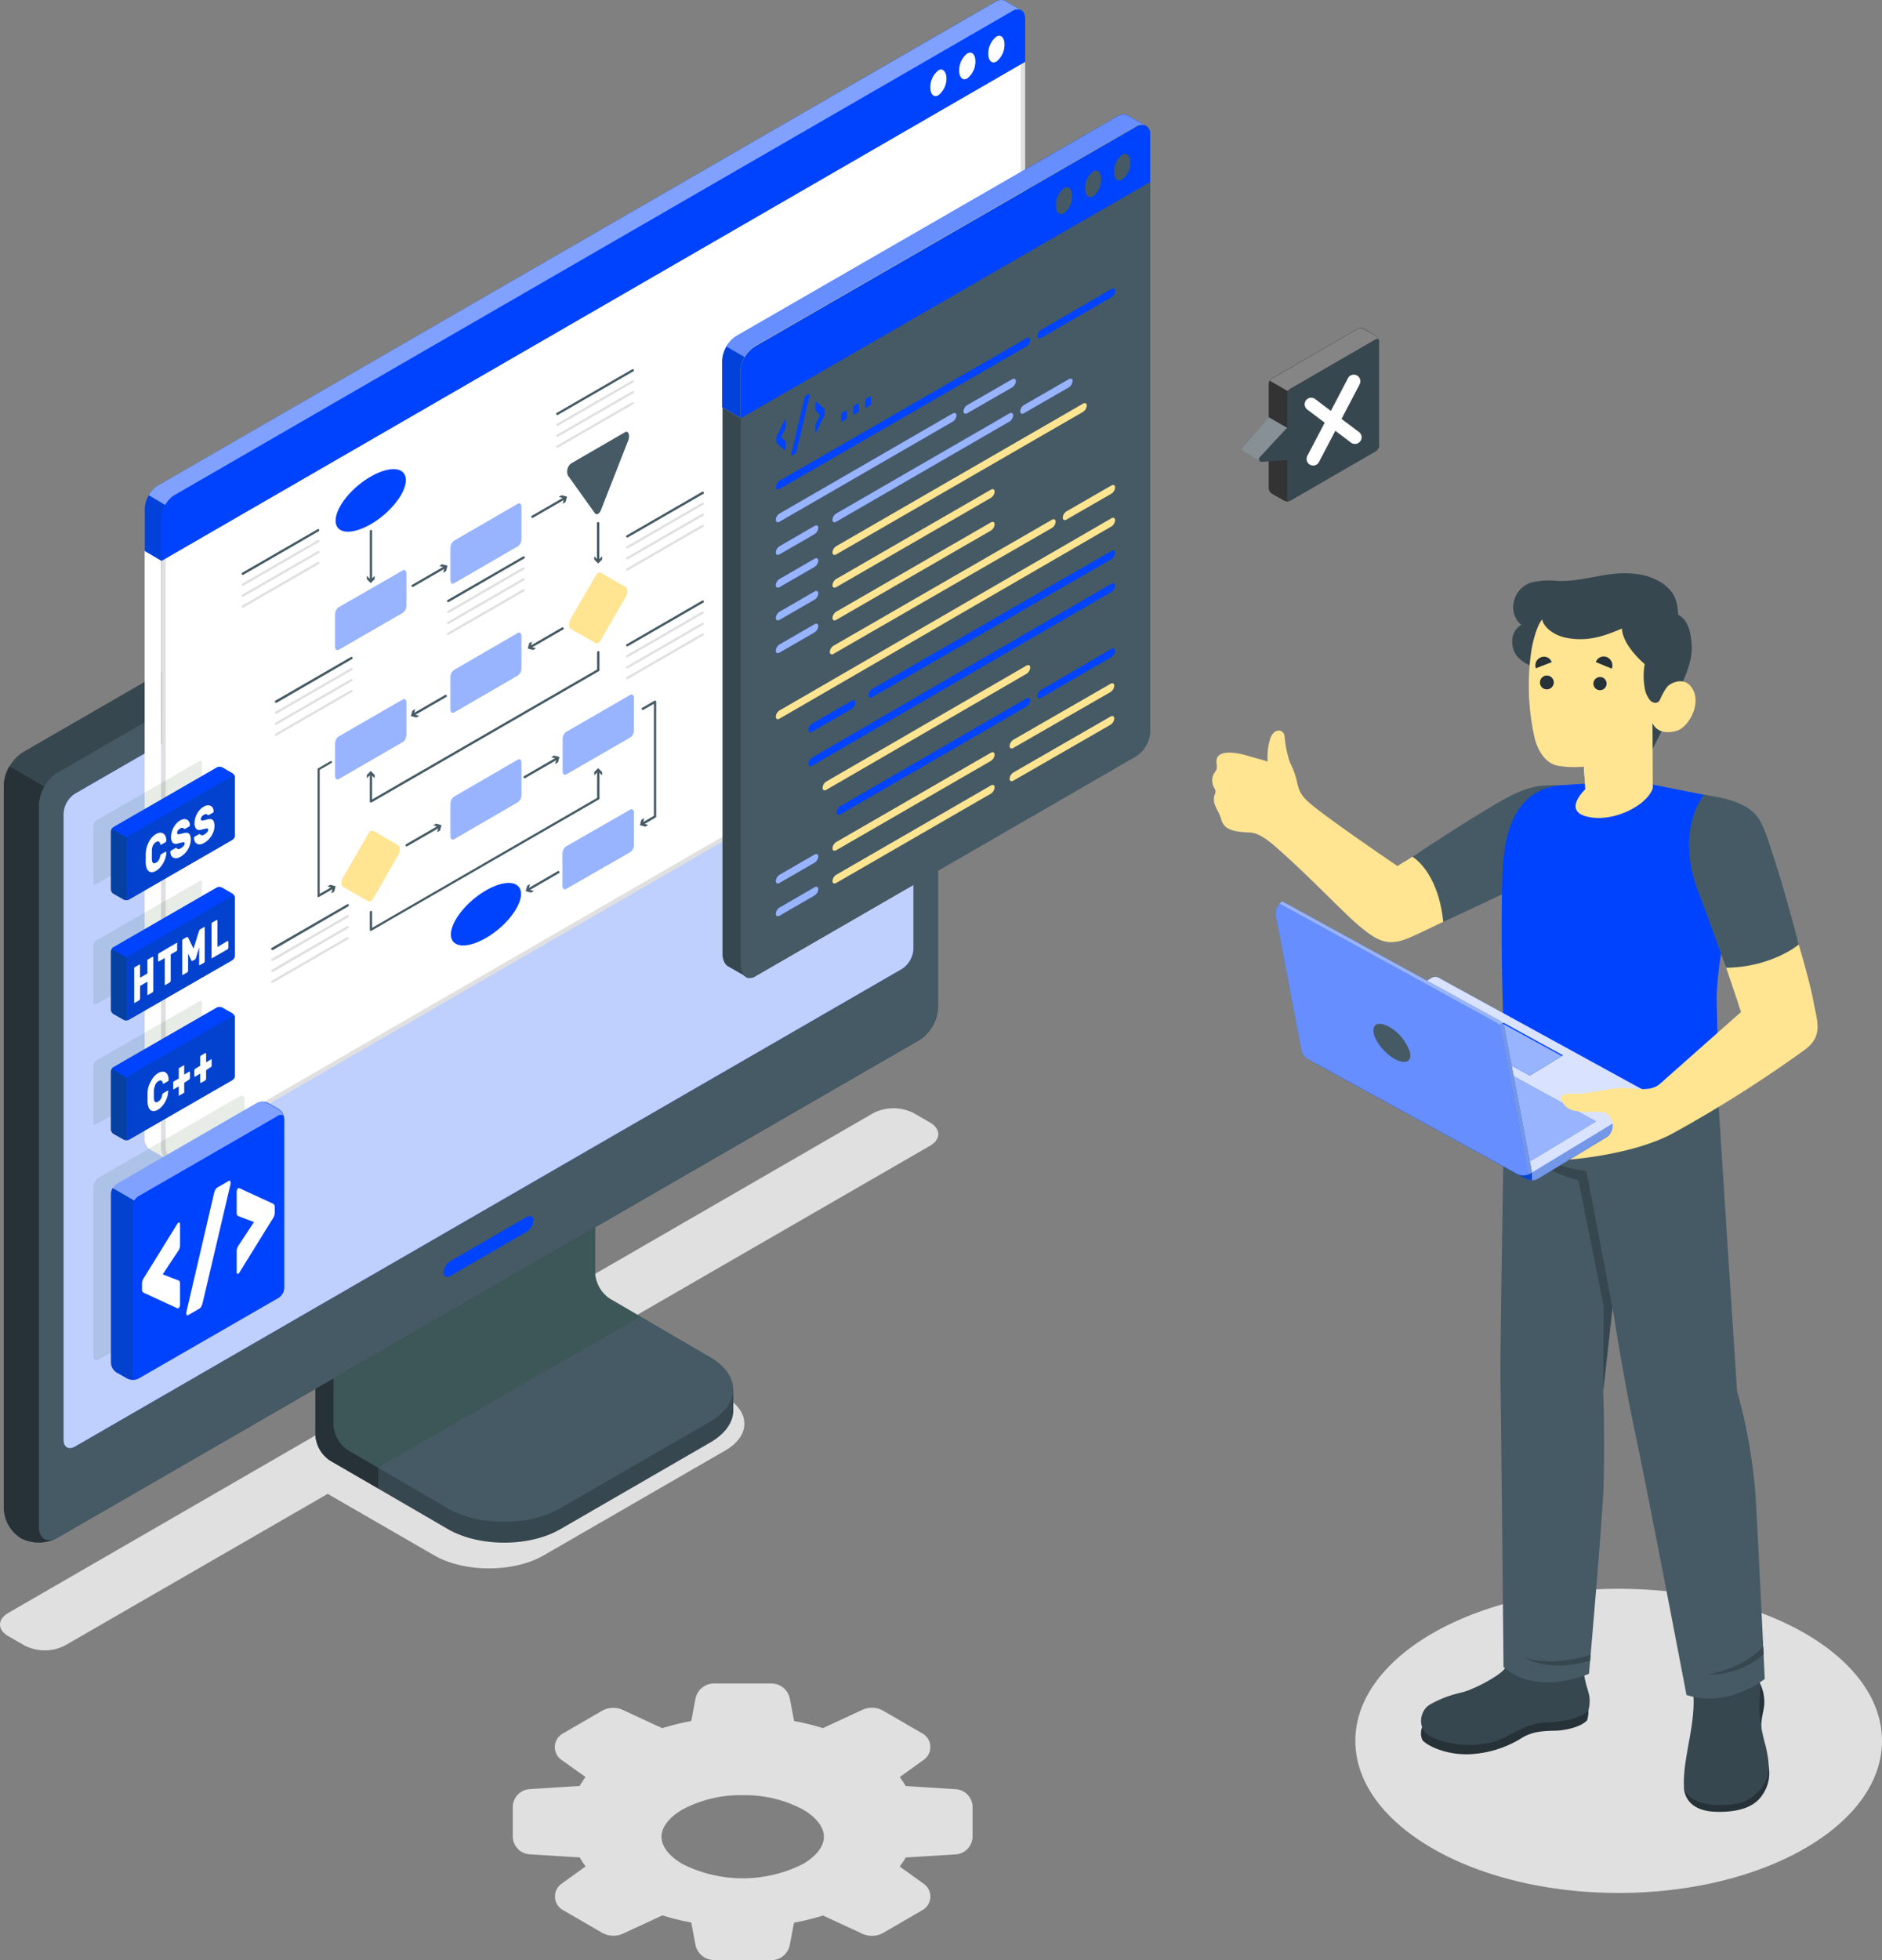 <svg xmlns="http://www.w3.org/2000/svg" width="391" height="407" fill="none"><rect width="100%" height="100%" fill="#808080" stroke="none"/><path fill="#E0E0E0" d="M336.293 393.032c30.214 0 54.707-14.138 54.707-31.578s-24.493-31.577-54.707-31.577-54.707 14.138-54.707 31.577c0 17.44 24.493 31.578 54.707 31.578M148.295 406.959a3.92 3.92 0 0 1-3.801-3.139l-.884-4.653a50 50 0 0 1-5.905-1.453h-.152l-8.192 3.8a4.83 4.83 0 0 1-4.228-.193l-8.13-4.715a3.2 3.2 0 0 1-1.202-1.12 3.227 3.227 0 0 1 .928-4.407l4.939-3.556a18 18 0 0 1-1.23-1.869l-10.407-.65a3.73 3.73 0 0 1-3.496-3.709v-6.096a3.73 3.73 0 0 1 1.008-2.548 3.74 3.74 0 0 1 2.478-1.171l10.407-.66q.556-.969 1.23-1.859l-4.96-3.526a3.23 3.23 0 0 1-1.424-2.841 3.235 3.235 0 0 1 1.699-2.686l8.13-4.714a4.65 4.65 0 0 1 2.317-.589 4.5 4.5 0 0 1 1.911.396l8.201 3.8h.102a51 51 0 0 1 5.976-1.463l.884-4.654a3.91 3.91 0 0 1 3.801-3.139h12.002a3.923 3.923 0 0 1 3.801 3.139l.884 4.654c1.992.366 3.96.847 5.895 1.442h.152l8.202-3.799a4.5 4.5 0 0 1 1.9-.397 4.66 4.66 0 0 1 2.328.59l8.13 4.714a3.23 3.23 0 0 1 1.694 2.684 3.24 3.24 0 0 1-1.409 2.843l-4.95 3.556q.675.894 1.24 1.859l10.407.661a3.73 3.73 0 0 1 3.486 3.718v6.096a3.737 3.737 0 0 1-3.486 3.719l-10.407.65a18 18 0 0 1-1.24 1.87l4.95 3.556a3.235 3.235 0 0 1 .913 4.406 3.24 3.24 0 0 1-1.198 1.121l-8.13 4.714a4.8 4.8 0 0 1-2.328.589 4.65 4.65 0 0 1-1.9-.396l-8.202-3.8h-.101a51 51 0 0 1-5.966 1.473l-.884 4.643a3.92 3.92 0 0 1-3.801 3.15zm6.006-34.219a25.35 25.35 0 0 0-12.47 2.947c-2.795 1.615-4.4 3.678-4.4 5.679s1.605 4.064 4.4 5.68a27.89 27.89 0 0 0 24.95 0c2.795-1.616 4.391-3.678 4.391-5.68s-1.596-4.064-4.391-5.679a25.4 25.4 0 0 0-12.48-2.947M193.213 233.066l-3.404-1.961a9.24 9.24 0 0 0-8.354 0L1.723 334.89c-2.297 1.32-2.297 3.495 0 4.815l3.394 1.961a9.26 9.26 0 0 0 8.364 0l54.596-31.496L90.2 322.931c6.26 3.617 16.515 3.617 22.776 0l37.664-21.742c5.345-3.048 5.345-8.128 0-11.176l-23.772-13.828 66.354-38.293c2.287-1.331 2.287-3.496-.01-4.826"/><path fill="#103E13" d="M200.175 57.073 37.567 150.921V242.9a2.65 2.65 0 0 0 .427 1.504 1.135 1.135 0 0 0 .925.549c.233-.005.461-.072.66-.193l164.468-95.007V59.329c0-2.5-1.738-3.495-3.872-2.256" opacity=".1"/><path fill="#37474F" d="m116.379 317.526 31.16-18.004c3.211-1.859 4.817-4.287 4.817-6.716v-4.338l-29.33-16.632a6.88 6.88 0 0 1-3.1-5.375v-38.405l-54.403 31.446v38.405a6.84 6.84 0 0 0 3.05 5.364l24.492 14.224c6.474 3.739 16.891 3.739 23.314.031"/><path fill="#263238" d="M78.585 304.704v4.318l-9.97-5.751a6.87 6.87 0 0 1-3.1-5.375v-38.394l10.367-5.985c.223 2.632.447 5.355.67 8.006l-7.276 4.207v30.002a6.82 6.82 0 0 0 3.049 5.375z"/><path fill="#455A64" d="M69.273 295.743a6.88 6.88 0 0 0 3.05 5.374l20.732 12.08c6.433 3.709 16.85 3.709 23.273 0l31.17-18.003c6.433-3.709 6.433-9.723 0-13.432l-20.753-12.09a6.84 6.84 0 0 1-3.1-5.375v-29.992L69.273 265.73z"/><path fill="#103E13" d="m133.117 273.319-6.311-3.647a6.84 6.84 0 0 1-3.1-5.375v-29.992L69.273 265.73v30.012a6.88 6.88 0 0 0 3.05 5.375l6.209 3.576z" opacity=".15"/><path fill="#37474F" d="M4.435 319.426a8.32 8.32 0 0 0 7.52-.143c26.76-15.443 152.313-87.914 179.072-103.348a8.6 8.6 0 0 0 2.737-2.896 8.6 8.6 0 0 0 1.135-3.819V59.308a7.27 7.27 0 0 0-3.641-6.6 7.28 7.28 0 0 0-7.538.169L4.68 156.225a8.59 8.59 0 0 0-3.832 6.716v149.911a8.33 8.33 0 0 0 3.587 6.574"/><path fill="#455A64" d="m11.954 319.283 179.072-103.358a8.57 8.57 0 0 0 3.872-6.716V59.308c0-2.479-1.738-3.475-3.872-2.235L11.954 160.42a8.56 8.56 0 0 0-3.872 6.716v149.911c-.01 2.469 1.728 3.465 3.872 2.235"/><path fill="#0043FF" d="M13.207 298.963V168.915a5.27 5.27 0 0 1 2.378-4.125L187.39 65.628c1.311-.762 2.378-.142 2.378 1.371v130.049a5.26 5.26 0 0 1-2.388 4.135L15.585 300.345c-1.31.752-2.378.142-2.378-1.382"/><path fill="#fff" d="M13.207 298.963V168.915a5.27 5.27 0 0 1 2.378-4.125L187.39 65.628c1.311-.762 2.378-.142 2.378 1.371v130.049a5.26 5.26 0 0 1-2.388 4.135L15.585 300.345c-1.31.752-2.378.142-2.378-1.382" opacity=".75"/><path fill="#263238" d="m1.945 159.12 7.277 4.196a8.2 8.2 0 0 0-1.148 3.831v149.901c0 2.256 1.534 3.515 3.882 2.235a8.234 8.234 0 0 1-7.52.143 7.49 7.49 0 0 1-3.64-6.097V162.961a8 8 0 0 1 1.15-3.841"/><path fill="#0043FF" d="m93.575 261.838 15.824-9.144c.793-.447 1.423-.132 1.423.722a3.05 3.05 0 0 1-1.423 2.357l-15.824 9.144c-.782.457-1.423.132-1.423-.711a3.04 3.04 0 0 1 1.423-2.368"/><path fill="#fff" d="M35.332 240.401c.234-.007.462-.078.66-.203l174.072-100.585a5.51 5.51 0 0 0 2.469-4.257V3.866c0-.926-.386-1.474-1.016-1.474-.36.01-.71.115-1.016.305L36.419 103.24a5.53 5.53 0 0 0-2.47 4.268v130.8c-.009.533.14 1.056.428 1.504a1.177 1.177 0 0 0 .955.589"/><path fill="#fff" d="M31.215 238.694a216 216 0 0 1 3.303 1.87 2.74 2.74 0 0 1-1.016-2.266V116.276l-3.446-2.032v122.093a2.63 2.63 0 0 0 1.159 2.357"/><path fill="#E0E0E0" d="M211.495 2.849c.508 0 .579.63.579 1.016v131.481a5.06 5.06 0 0 1-2.236 3.871L35.768 239.801a.9.9 0 0 1-.438.133c-.478 0-.894-.742-.894-1.596V107.477a5.01 5.01 0 0 1 2.236-3.871L210.743 3.093c.225-.146.484-.23.752-.244m0-.904c-.425.011-.84.137-1.199.365L36.214 102.814a5.95 5.95 0 0 0-2.683 4.663v130.831c0 1.351.752 2.509 1.8 2.509.316-.006.624-.097.893-.264l174.062-100.584a5.92 5.92 0 0 0 2.703-4.653V3.865c0-1.22-.61-1.92-1.494-1.92"/><path fill="#0043FF" d="M212.979 3.804v9.012L33.531 116.448l-3.445-2.032v-8.859a5.6 5.6 0 0 1 .813-2.693 5.45 5.45 0 0 1 1.88-1.96L206.85.36a1.91 1.91 0 0 1 1.962-.163c.498.305 2.856 1.646 3.333 1.89a.7.7 0 0 1 .204.142q.122.09.213.214.104.125.173.274.094.151.132.325.059.179.081.366.033.196.031.396"/><path fill="#103E13" d="M212.979 3.804v9.012L33.531 116.448l-3.445-2.032v-8.859a5.6 5.6 0 0 1 .813-2.693 5.45 5.45 0 0 1 1.88-1.96L206.85.36a1.91 1.91 0 0 1 1.962-.163c.498.305 2.856 1.646 3.333 1.89a.7.7 0 0 1 .204.142q.122.09.213.214.104.125.173.274.094.151.132.325.059.179.081.366.033.196.031.396" opacity=".15"/><path fill="#0043FF" d="M212.979 3.804v9.012L33.531 116.448v-8.9a4.8 4.8 0 0 1 .325-1.676 2 2 0 0 1 .112-.274 6 6 0 0 1 .366-.732 5.4 5.4 0 0 1 1.89-1.981L210.286 2.31a1.79 1.79 0 0 1 2.032-.08q.123.09.214.213.104.125.172.274.095.151.132.325.059.179.082.366.048.195.061.396"/><path fill="#fff" d="M194.959 14.604a4.44 4.44 0 0 0-1.677 3.556c0 1.433.752 2.154 1.677 1.616a4.442 4.442 0 0 0 1.677-3.556c-.051-1.372-.803-2.154-1.677-1.616M200.955 11.11a4.42 4.42 0 0 0-1.677 3.555c0 1.422.752 2.154 1.677 1.616a4.43 4.43 0 0 0 1.687-3.556c0-1.433-.752-2.154-1.687-1.616M207.012 7.604a4.43 4.43 0 0 0-1.687 3.556c0 1.432.752 2.154 1.687 1.626a4.44 4.44 0 0 0 1.677-3.556c0-1.433-.752-2.154-1.677-1.626"/><path fill="#0043FF" d="M210.297 2.31 36.225 102.814a5.55 5.55 0 0 0-1.9 2.032l-3.415-2.032a5.3 5.3 0 0 1 1.87-1.971L206.851.36a1.91 1.91 0 0 1 1.962-.163c.478.295 2.713 1.565 3.283 1.87a1.97 1.97 0 0 0-1.799.243"/><path fill="#fff" d="M210.297 2.31 36.225 102.814a5.55 5.55 0 0 0-1.9 2.032l-3.415-2.032a5.3 5.3 0 0 1 1.87-1.971L206.851.36a1.91 1.91 0 0 1 1.962-.163c.478.295 2.713 1.565 3.283 1.87a1.97 1.97 0 0 0-1.799.243" opacity=".5"/><path fill="#455A64" d="M77.072 120.756a.24.24 0 0 1-.244-.244v-10.251a.243.243 0 0 1 .336-.225q.044.018.077.053a.24.24 0 0 1 .065.172v10.251a.24.24 0 0 1-.142.226.2.2 0 0 1-.092.018"/><path fill="#455A64" d="m76.207 119.547.823.823.813-.823v.701l-.813.813-.823-.813zM85.742 121.874a.225.225 0 0 1-.213-.122.23.23 0 0 1-.024-.182.23.23 0 0 1 .115-.143l6.748-3.901a.3.3 0 0 1 .091-.032.25.25 0 0 1 .244.123.243.243 0 0 1-.09.325l-6.76 3.902a.2.2 0 0 1-.111.03"/><path fill="#455A64" d="m92.063 118.928.305-1.118-1.118-.305.6-.345 1.118.294-.295 1.118zM84.492 175.732a.2.2 0 0 1-.125-.029.22.22 0 0 1-.088-.093.23.23 0 0 1-.024-.182.24.24 0 0 1 .115-.143l6.748-3.901a.255.255 0 0 1 .336.091.265.265 0 0 1-.092.336l-6.758 3.891a.2.2 0 0 1-.112.03"/><path fill="#455A64" d="m90.813 172.786.305-1.118-1.118-.294.6-.356 1.118.305-.295 1.117zM108.994 161.589a.23.23 0 0 1-.119-.031.23.23 0 0 1-.084-.09.234.234 0 0 1-.029-.184.23.23 0 0 1 .12-.142l6.748-3.901a.234.234 0 0 1 .184-.029.23.23 0 0 1 .142.12.242.242 0 0 1 .028.18.227.227 0 0 1-.11.145l-6.758 3.902a.24.24 0 0 1-.122.03"/><path fill="#455A64" d="m115.325 158.643.305-1.118-1.118-.304.599-.346 1.118.295-.305 1.117zM110.609 107.538a.2.2 0 0 1-.119-.032.2.2 0 0 1-.084-.09.24.24 0 0 1-.028-.179.23.23 0 0 1 .109-.146l6.759-3.901a.23.23 0 0 1 .325.091.3.3 0 0 1 .032.087.241.241 0 0 1-.044.177.2.2 0 0 1-.069.061l-6.759 3.902a.3.3 0 0 1-.122.03"/><path fill="#455A64" d="m116.899 104.592.305-1.118-1.118-.305.6-.345 1.117.294-.304 1.128zM110.133 134.625a.24.24 0 0 1-.213-.112.25.25 0 0 1 .018-.273.3.3 0 0 1 .073-.062l6.748-3.902a.24.24 0 0 1 .187-.023.246.246 0 0 1 .057.45l-6.758 3.891a.2.2 0 0 1-.112.031"/><path fill="#455A64" d="m110.547 133.202-.295 1.118 1.118.295-.6.345-1.118-.295.295-1.117zM109.697 184.998a.2.2 0 0 1-.119-.032.2.2 0 0 1-.085-.09.23.23 0 0 1-.047-.097.23.23 0 0 1 .058-.201.2.2 0 0 1 .091-.057l6.301-3.648a.25.25 0 0 1 .181-.019.24.24 0 0 1 .144.111.23.23 0 0 1 .028.179.2.2 0 0 1-.04.084.2.2 0 0 1-.069.062l-6.311 3.647a.3.3 0 0 1-.132.061"/><path fill="#455A64" d="m110.123 183.566-.305 1.117 1.118.305-.599.346-1.118-.305.305-1.118zM85.852 148.636a.228.228 0 0 1-.203-.122.24.24 0 0 1 .011-.264.2.2 0 0 1 .07-.061l6.758-3.902a.243.243 0 0 1 .307.364.24.24 0 0 1-.073.063l-6.748 3.891z"/><path fill="#455A64" d="m86.28 147.213-.305 1.118 1.118.294-.6.346-1.118-.295.305-1.117zM124.267 116.692a.243.243 0 0 1-.244-.243v-7.814a.244.244 0 0 1 .488 0v7.814a.243.243 0 0 1-.244.243"/><path fill="#455A64" d="m123.457 115.493.813.813.823-.813v.691l-.823.813-.813-.813zM77.072 166.619a.2.2 0 0 1-.122 0 .22.22 0 0 1-.122-.203v-5.751c0-.065.026-.127.072-.172a.24.24 0 0 1 .264-.053q.044.018.077.053a.24.24 0 0 1 .065.172v5.324l46.749-26.985v-3.577a.244.244 0 0 1 .488 0v3.719a.24.24 0 0 1-.122.203l-47.247 27.27a.2.2 0 0 1-.102 0"/><path fill="#455A64" d="m77.843 161.59-.813-.813-.823.813v-.691l.823-.823.813.823zM77.073 193.289a.2.2 0 0 1-.122 0 .224.224 0 0 1-.122-.213v-3.709a.243.243 0 0 1 .336-.225.234.234 0 0 1 .142.225v3.282l46.749-26.985v-5.629a.244.244 0 1 1 .488 0v5.751a.25.25 0 0 1-.035.117.24.24 0 0 1-.087.086l-47.278 27.269a.2.2 0 0 1-.072.031"/><path fill="#455A64" d="m125.093 160.99-.823-.813-.813.813v-.691l.813-.813.823.813zM66.217 186.278a.25.25 0 0 1-.122 0 .242.242 0 0 1-.122-.213V159.73a.24.24 0 0 1 .122-.203l2.56-1.483a.24.24 0 0 1 .285.061.25.25 0 0 1 .025.186.24.24 0 0 1-.116.149l-2.43 1.402v25.746l2.684-1.545a.24.24 0 0 1 .094-.05.243.243 0 0 1 .232.413.3.3 0 0 1-.092.054l-3.05 1.758a.3.3 0 0 1-.07.06"/><path fill="#455A64" d="m68.839 185.476.295-1.118-1.118-.305.61-.345 1.107.305-.295 1.107zM133.424 171.313a.227.227 0 0 1-.203-.122.2.2 0 0 1-.031-.091.24.24 0 0 1 .049-.182.3.3 0 0 1 .073-.063l2.541-1.463v-23.266l-2.195 1.26a.242.242 0 0 1-.18.028.23.23 0 0 1-.146-.109.3.3 0 0 1-.032-.09.2.2 0 0 1 .004-.095.2.2 0 0 1 .04-.086.2.2 0 0 1 .07-.065l2.561-1.473a.26.26 0 0 1 .244 0 .241.241 0 0 1 .111.213v23.816a.24.24 0 0 1-.028.116.24.24 0 0 1-.083.087l-2.673 1.585a.25.25 0 0 1-.122 0"/><path fill="#455A64" d="m133.854 169.87-.295 1.117 1.118.295-.61.356-1.118-.305.305-1.118z"/><path fill="#0043FF" d="M84.318 99.694c0 2.733-3.262 6.828-7.287 9.144-4.024 2.317-7.297 2.032-7.297-.741s3.263-6.828 7.297-9.144c4.035-2.317 7.287-1.992 7.287.741M103.564 192.923c3.757-3.144 5.638-7.085 4.2-8.802s-5.648-.559-9.406 2.585c-3.757 3.144-5.638 7.085-4.2 8.802s5.648.559 9.406-2.585M83.666 127.208l-13.283 7.661c-.396.223-.711 0-.711-.549v-6.838a1.72 1.72 0 0 1 .711-1.371l13.283-7.631c.397-.223.712 0 .712.549v6.828a1.73 1.73 0 0 1-.712 1.351"/><path fill="#fff" d="m83.666 127.208-13.283 7.661c-.396.223-.711 0-.711-.549v-6.838a1.72 1.72 0 0 1 .711-1.371l13.283-7.631c.397-.223.712 0 .712.549v6.828a1.73 1.73 0 0 1-.712 1.351" opacity=".6"/><path fill="#0043FF" d="m107.562 113.4-13.211 7.651c-.397.233-.722 0-.722-.539v-6.837a1.71 1.71 0 0 1 .721-1.372l13.212-7.661c.397-.233.722 0 .722.539v6.838a1.73 1.73 0 0 1-.722 1.381"/><path fill="#fff" d="m107.562 113.4-13.211 7.651c-.397.233-.722 0-.722-.539v-6.837a1.71 1.71 0 0 1 .721-1.372l13.212-7.661c.397-.233.722 0 .722.539v6.838a1.73 1.73 0 0 1-.722 1.381" opacity=".6"/><path fill="#0043FF" d="m107.562 140.223-13.211 7.661c-.397.233-.722 0-.722-.539v-6.838a1.73 1.73 0 0 1 .721-1.371l13.212-7.661c.397-.234.722 0 .722.539v6.837a1.72 1.72 0 0 1-.722 1.372"/><path fill="#fff" d="m107.562 140.223-13.211 7.661c-.397.233-.722 0-.722-.539v-6.838a1.73 1.73 0 0 1 .721-1.371l13.212-7.661c.397-.234.722 0 .722.539v6.837a1.72 1.72 0 0 1-.722 1.372" opacity=".6"/><path fill="#0043FF" d="m107.562 166.537-13.211 7.661c-.397.224-.722 0-.722-.549v-6.837a1.73 1.73 0 0 1 .721-1.372l13.212-7.661c.397-.223.722 0 .722.549v6.828a1.74 1.74 0 0 1-.722 1.381"/><path fill="#fff" d="m107.562 166.537-13.211 7.661c-.397.224-.722 0-.722-.549v-6.837a1.73 1.73 0 0 1 .721-1.372l13.212-7.661c.397-.223.722 0 .722.549v6.828a1.74 1.74 0 0 1-.722 1.381" opacity=".6"/><path fill="#0043FF" d="m130.936 153.075-13.273 7.661c-.396.234-.722 0-.722-.538v-6.838a1.73 1.73 0 0 1 .722-1.372l13.273-7.66c.396-.234.721 0 .721.538v6.838a1.7 1.7 0 0 1-.721 1.371"/><path fill="#fff" d="m130.936 153.075-13.273 7.661c-.396.234-.722 0-.722-.538v-6.838a1.73 1.73 0 0 1 .722-1.372l13.273-7.66c.396-.234.721 0 .721.538v6.838a1.7 1.7 0 0 1-.721 1.371" opacity=".6"/><path fill="#0043FF" d="m130.935 176.891-13.303 7.63c-.397.234-.722 0-.722-.539v-6.837a1.71 1.71 0 0 1 .722-1.372l13.303-7.63c.396-.234.722 0 .722.538v6.838a1.728 1.728 0 0 1-.722 1.372"/><path fill="#fff" d="m130.935 176.891-13.303 7.63c-.397.234-.722 0-.722-.539v-6.837a1.71 1.71 0 0 1 .722-1.372l13.303-7.63c.396-.234.722 0 .722.538v6.838a1.728 1.728 0 0 1-.722 1.372" opacity=".6"/><path fill="#0043FF" d="m83.666 154.041-13.283 7.66c-.396.234-.711 0-.711-.548v-6.828a1.74 1.74 0 0 1 .711-1.382l13.283-7.66c.397-.224.712 0 .712.548v6.838a1.72 1.72 0 0 1-.712 1.372"/><path fill="#fff" d="m83.666 154.041-13.283 7.66c-.396.234-.711 0-.711-.548v-6.828a1.74 1.74 0 0 1 .711-1.382l13.283-7.66c.397-.224.712 0 .712.548v6.838a1.72 1.72 0 0 1-.712 1.372" opacity=".6"/><path fill="#455A64" d="m123.597 106.563-5.61-7.834a2.15 2.15 0 0 1 .671-2.51l11.179-6.471c.711-.417 1.108.61.671 1.727l-5.61 14.316c-.295.873-.956 1.249-1.301.772"/><path fill="#FFE492" d="m129.981 123.977-5.203 8.971c-.305.519-.712.762-1.017.59l-5.203-2.967c-.457-.264-.457-1.311 0-2.103l5.203-8.961c.305-.519.712-.762 1.017-.59l5.203 2.967c.457.254.457 1.311 0 2.093M82.733 177.551l-5.194 9.002c-.305.518-.721.762-1.016.589l-5.203-2.967c-.458-.254-.458-1.31 0-2.103l5.203-8.961c.295-.518.711-.762 1.016-.589l5.194 2.967c.437.223.437 1.28 0 2.062"/><path fill="#455A64" d="M57.345 145.913a.27.27 0 0 1-.214-.112.255.255 0 0 1 .092-.335l15.67-9.043a.24.24 0 0 1 .185-.029.25.25 0 0 1 .151.11.255.255 0 0 1-.091.336l-15.672 9.073a.3.3 0 0 1-.122 0"/><path fill="#E0E0E0" d="M57.344 148.229a.25.25 0 0 1-.214-.122.243.243 0 0 1 .092-.325l15.671-9.053a.255.255 0 0 1 .335.092.244.244 0 0 1-.091.325l-15.671 9.053a.3.3 0 0 1-.122.03M57.345 150.505a.27.27 0 0 1-.214-.122.254.254 0 0 1 .092-.335l15.67-9.043a.245.245 0 0 1 .274.019.24.24 0 0 1 .082.254.25.25 0 0 1-.111.144l-15.672 9.052zM57.345 152.771a.27.27 0 0 1-.214-.112.255.255 0 0 1 .092-.335l15.67-9.043a.24.24 0 0 1 .185-.029.25.25 0 0 1 .151.11.255.255 0 0 1-.091.336l-15.672 9.042a.3.3 0 0 1-.122.031"/><path fill="#455A64" d="M50.454 119.364a.23.23 0 0 1-.12-.031.22.22 0 0 1-.083-.091.24.24 0 0 1-.03-.184.248.248 0 0 1 .11-.151l15.682-9.042a.25.25 0 0 1 .164.005.246.246 0 0 1 .15.269.24.24 0 0 1-.08.142l-15.671 9.053a.3.3 0 0 1-.122.03"/><path fill="#E0E0E0" d="M50.454 121.63a.23.23 0 0 1-.117-.029.237.237 0 0 1-.116-.267.3.3 0 0 1 .04-.087.3.3 0 0 1 .07-.064l15.682-9.043a.241.241 0 0 1 .18-.028q.046.012.084.04a.24.24 0 0 1 .093.161.25.25 0 0 1-.123.244L50.576 121.6a.3.3 0 0 1-.122.03M50.453 123.906a.222.222 0 0 1-.203-.122.24.24 0 0 1-.028-.18.23.23 0 0 1 .11-.145l15.68-9.043a.245.245 0 0 1 .356.181.23.23 0 0 1-.05.176.2.2 0 0 1-.072.06l-15.67 9.053a.3.3 0 0 1-.123.02M50.455 126.182a.24.24 0 0 1-.151-.05.24.24 0 0 1-.078-.29.24.24 0 0 1 .107-.117l15.681-9.043a.245.245 0 0 1 .182-.024q.046.014.084.043.037.03.06.073a.233.233 0 0 1-.092.325l-15.671 9.052z"/><path fill="#455A64" d="M93.119 125.034a.25.25 0 0 1-.24-.181.246.246 0 0 1 .118-.277l15.681-9.042a.3.3 0 0 1 .089-.031.3.3 0 0 1 .094.007.244.244 0 0 1 .166.297.22.22 0 0 1-.115.143l-15.671 9.043a.2.2 0 0 1-.122.041"/><path fill="#E0E0E0" d="M93.117 127.299a.23.23 0 0 1-.119-.031.23.23 0 0 1-.084-.091.23.23 0 0 1-.028-.179.23.23 0 0 1 .11-.146l15.681-9.052a.243.243 0 0 1 .233.426l-15.67 9.043zM93.117 129.575a.2.2 0 0 1-.119-.032.2.2 0 0 1-.084-.09.23.23 0 0 1-.028-.179.23.23 0 0 1 .11-.146l15.681-9.052a.242.242 0 0 1 .349.273.2.2 0 0 1-.043.084.3.3 0 0 1-.073.059l-15.67 9.053a.3.3 0 0 1-.123.03M93.119 131.851a.24.24 0 0 1-.24-.181.24.24 0 0 1 .118-.276l15.681-9.043a.238.238 0 0 1 .264.012.24.24 0 0 1 .093.161.24.24 0 0 1-.05.181.3.3 0 0 1-.073.063l-15.671 9.042a.2.2 0 0 1-.122.041"/><path fill="#455A64" d="M115.791 86.172a.22.22 0 0 1-.203-.122.22.22 0 0 1 .091-.325l15.671-9.053a.244.244 0 0 1 .326.091.241.241 0 0 1 .028.18.239.239 0 0 1-.11.145l-15.681 9.053a.24.24 0 0 1-.122.03"/><path fill="#E0E0E0" d="M115.792 88.447a.24.24 0 0 1-.203-.121.243.243 0 0 1 .102-.326l15.671-9.042a.225.225 0 0 1 .325.091.2.2 0 0 1 .032.087.2.2 0 0 1-.004.093.235.235 0 0 1-.109.145l-15.682 9.043a.172.172 0 0 1-.132.03M115.794 90.713a.22.22 0 0 1-.203-.122.2.2 0 0 1-.03-.088.23.23 0 0 1 .049-.177.2.2 0 0 1 .073-.06l15.671-9.043a.23.23 0 0 1 .18-.028.23.23 0 0 1 .145.11.24.24 0 0 1 .029.184.25.25 0 0 1-.11.151l-15.682 9.043a.24.24 0 0 1-.122.03M115.791 92.989a.22.22 0 0 1-.203-.122.22.22 0 0 1 .091-.325l15.671-9.053a.245.245 0 0 1 .326.092.24.24 0 0 1 .028.18.239.239 0 0 1-.11.145l-15.681 9.052a.25.25 0 0 1-.122.03"/><path fill="#455A64" d="M130.314 111.612a.23.23 0 0 1-.119-.031.22.22 0 0 1-.084-.091.22.22 0 0 1-.028-.183.2.2 0 0 1 .044-.084.2.2 0 0 1 .076-.058l15.671-9.052a.246.246 0 0 1 .359.278.24.24 0 0 1-.115.148l-15.682 9.043a.24.24 0 0 1-.122.03"/><path fill="#E0E0E0" d="M130.314 113.888a.22.22 0 0 1-.203-.122.25.25 0 0 1 .019-.273.24.24 0 0 1 .073-.062l15.671-9.043a.2.2 0 0 1 .089-.034.233.233 0 0 1 .178.05.2.2 0 0 1 .058.076.2.2 0 0 1 .032.087.23.23 0 0 1-.044.176.2.2 0 0 1-.069.062l-15.682 9.053a.25.25 0 0 1-.122.03M130.314 116.154a.231.231 0 0 1-.227-.299.24.24 0 0 1 .116-.148l15.671-9.043a.243.243 0 0 1 .18-.028.3.3 0 0 1 .084.04.2.2 0 0 1 .061.07.23.23 0 0 1 .029.184.3.3 0 0 1-.04.087.3.3 0 0 1-.07.064l-15.682 9.042a.24.24 0 0 1-.122.031M130.314 118.48a.23.23 0 0 1-.119-.031.22.22 0 0 1-.084-.091.22.22 0 0 1-.028-.183.2.2 0 0 1 .044-.084.2.2 0 0 1 .076-.058l15.671-9.052a.24.24 0 0 1 .325.091.2.2 0 0 1 .032.087.2.2 0 0 1-.004.093.2.2 0 0 1-.04.084.2.2 0 0 1-.069.061l-15.682 9.053a.25.25 0 0 1-.122.03"/><path fill="#455A64" d="M130.314 134.208a.2.2 0 0 1-.119-.032.2.2 0 0 1-.084-.09.22.22 0 0 1-.028-.183.2.2 0 0 1 .044-.084.2.2 0 0 1 .076-.058l15.671-9.053a.247.247 0 0 1 .357.179.23.23 0 0 1-.044.176.2.2 0 0 1-.069.062l-15.682 9.053a.25.25 0 0 1-.122.03"/><path fill="#E0E0E0" d="M130.314 136.484a.24.24 0 0 1-.117-.035.24.24 0 0 1-.117-.178.24.24 0 0 1 .123-.244l15.671-9.043a.2.2 0 0 1 .089-.034.233.233 0 0 1 .178.05.2.2 0 0 1 .058.076.2.2 0 0 1 .032.087.23.23 0 0 1-.044.176.2.2 0 0 1-.069.062l-15.682 9.053a.25.25 0 0 1-.122.03M130.314 138.801a.227.227 0 0 1-.203-.122.24.24 0 0 1-.024-.182.22.22 0 0 1 .115-.143l15.671-9.043a.242.242 0 0 1 .18-.028.24.24 0 0 1 .174.294.242.242 0 0 1-.11.151l-15.681 9.042a.25.25 0 0 1-.122.031M130.314 141.026a.227.227 0 0 1-.203-.122.22.22 0 0 1-.028-.184.2.2 0 0 1 .044-.084.2.2 0 0 1 .076-.058l15.671-9.052a.24.24 0 0 1 .325.091.2.2 0 0 1 .032.087.2.2 0 0 1-.004.093.2.2 0 0 1-.04.084.2.2 0 0 1-.069.061l-15.682 9.053a.25.25 0 0 1-.122.031"/><path fill="#455A64" d="M56.575 197.251a.256.256 0 0 1-.213-.111.244.244 0 0 1 .09-.336l15.672-9.042a.24.24 0 0 1 .184-.029q.048.011.087.04a.3.3 0 0 1 .064.07.254.254 0 0 1-.091.335l-15.62 9.043a.27.27 0 0 1-.173.03"/><path fill="#E0E0E0" d="M56.574 199.527a.23.23 0 0 1-.123-.032.24.24 0 0 1-.09-.09.233.233 0 0 1 .091-.325l15.671-9.052a.254.254 0 0 1 .335.091.244.244 0 0 1-.09.325l-15.621 9.053zM56.575 201.793a.26.26 0 0 1-.214-.122.244.244 0 0 1 .092-.335l15.671-9.043a.239.239 0 0 1 .187-.024q.047.012.086.043a.3.3 0 0 1 .062.073.244.244 0 0 1-.091.325l-15.62 9.083a.27.27 0 0 1-.173 0M56.571 204.069a.242.242 0 0 1-.122-.447l15.672-9.043a.24.24 0 0 1 .184-.029.25.25 0 0 1 .151.11.255.255 0 0 1-.091.336l-15.62 9.042z"/><path fill="#455A64" d="M238.964 28.056v123.841a6.6 6.6 0 0 1-.87 2.933 6.56 6.56 0 0 1-2.108 2.218l-79.169 45.72a1.9 1.9 0 0 1-1.016.285 1.6 1.6 0 0 1-.376 0 1 1 0 0 1-.255-.092l-.162-.081-.173-.122a1 1 0 0 1-.163-.142 2.4 2.4 0 0 1-.548-.782 3.75 3.75 0 0 1-.315-1.504V77.099a6.6 6.6 0 0 1 2.977-5.151l79.17-45.63a2.17 2.17 0 0 1 2.032-.253q.133.065.255.152a2.11 2.11 0 0 1 .721 1.84"/><path fill="#455A64" d="M237.311 26.939a.54.54 0 0 1 .274.06h.051s.315.265.315 1.017v123.881a5.5 5.5 0 0 1-.733 2.424 5.5 5.5 0 0 1-1.737 1.843l-79.159 45.72c-.144.09-.308.143-.478.153h-.223l-.082-.061h-.061l-.05-.051a1.6 1.6 0 0 1-.305-.447 2.7 2.7 0 0 1-.224-1.087V77.099a5.64 5.64 0 0 1 2.47-4.267l79.169-45.63c.243-.157.524-.248.813-.263zm.04-1.016c-.467.014-.923.15-1.321.396l-79.169 45.629a6.6 6.6 0 0 0-2.978 5.15V200.24c0 .517.107 1.029.315 1.503.129.295.315.561.549.783q.074.078.162.142l.173.122.163.081q.121.062.254.091.188.022.376 0c.334-.013.659-.111.945-.284l79.169-45.72a6.55 6.55 0 0 0 2.978-5.151V28.056a2.1 2.1 0 0 0-.721-1.798c-.27-.2-.599-.305-.935-.295z"/><path fill="#455A64" d="M238.964 28.056v123.841a6.6 6.6 0 0 1-.87 2.933 6.56 6.56 0 0 1-2.108 2.218l-79.169 45.72a1.9 1.9 0 0 1-1.016.285 1.6 1.6 0 0 1-.376 0 1 1 0 0 1-.255-.092l-.162-.081-.173-.122a1 1 0 0 1-.163-.142 2.4 2.4 0 0 1-.548-.782 3.75 3.75 0 0 1-.315-1.504V77.099a6.6 6.6 0 0 1 2.977-5.151l79.17-45.63a2.17 2.17 0 0 1 2.032-.253q.133.065.255.152a2.11 2.11 0 0 1 .721 1.84" opacity=".8"/><path fill="#0043FF" d="M237.99 26.024a2.16 2.16 0 0 0-2.032.254l-79.17 45.629a6.6 6.6 0 0 0-2.978 5.151v9.723l-3.79-2.225v-9.652a6.53 6.53 0 0 1 2.967-5.14l79.18-45.63a2.03 2.03 0 0 1 2.154-.172c.569.355 3.039 1.778 3.669 2.062"/><path fill="#0043FF" d="M238.966 28.056c0-1.88-1.341-2.631-2.977-1.687L156.819 72a6.57 6.57 0 0 0-2.967 5.14v9.724l85.114-49.084z"/><path fill="#fff" d="m235.987 26.319-79.17 45.629a6.2 6.2 0 0 0-2.093 2.214l-3.771-2.194a5.9 5.9 0 0 1 2.033-2.164l79.169-45.629a2.11 2.11 0 0 1 2.165-.183c.528.335 2.998 1.738 3.628 2.032a2.14 2.14 0 0 0-1.961.295" opacity=".4"/><path fill="#103E13" d="M150.039 84.607v-9.662a6.1 6.1 0 0 1 .915-2.977l3.78 2.184a6.04 6.04 0 0 0-.884 2.957v9.713z" opacity=".15"/><path fill="#455A64" d="M221.049 39.09a4.42 4.42 0 0 0-1.677 3.556c0 1.422.752 2.154 1.677 1.615a4.44 4.44 0 0 0 1.677-3.556c0-1.473-.752-2.154-1.677-1.615M227.095 35.585a4.46 4.46 0 0 0-1.676 3.556c0 1.432.752 2.154 1.676 1.625a4.43 4.43 0 0 0 1.688-3.556c0-1.432-.753-2.154-1.688-1.625M233.142 32.12a4.46 4.46 0 0 0-1.677 3.556c0 1.433.753 2.154 1.677 1.616a4.4 4.4 0 0 0 1.687-3.556c0-1.453-.752-2.185-1.687-1.616"/><path fill="#37474F" d="m154.939 202.738-.376-.214q-.444-.281-.914-.518l-.498-.284-.773-.447-.66-.376-.366-.203a1.5 1.5 0 0 1-.508-.407 2.2 2.2 0 0 1-.407-.609 3.7 3.7 0 0 1-.335-1.565V84.597l3.79 2.225v113.416c.019.516.125 1.024.315 1.504.129.295.316.561.549.782q.064.091.163.143z"/><path fill="#0043FF" d="M161.293 90.947a.9.9 0 0 1 .112-.407l1.585-3.291a.27.27 0 0 1 .101-.113.1.1 0 0 1 .036-.007.1.1 0 0 1 .066.028.2.2 0 0 1 .051.153v1.107q.02.173 0 .345c0 .082-.061.183-.112.295l-.843 1.737.843.773q.071.076.112.172.022.152 0 .305v1.036a.6.6 0 0 1-.051.224.4.4 0 0 1-.132.152h-.071l-1.565-1.392a.312.312 0 0 1-.112-.274zM167.105 82.707q.038-.168.112-.325a.6.6 0 0 1 .234-.244l.599-.345h.122q.031.03.044.07a.2.2 0 0 1 .007.082.5.5 0 0 1 0 .122l-2.734 11.613a1.5 1.5 0 0 1-.112.315.56.56 0 0 1-.244.264l-.569.335a.103.103 0 0 1-.122 0 .22.22 0 0 1-.061-.163 1 1 0 0 1 0-.121zM171.313 85.968a.9.9 0 0 1-.111.417l-1.586 3.282-.071.101a.12.12 0 0 1-.132 0 .24.24 0 0 1 0-.162v-1.108a1.5 1.5 0 0 1 0-.335q.047-.158.122-.305l.833-1.737-.833-.762a.6.6 0 0 1-.122-.173 1 1 0 0 1 0-.305v-1.107a.7.7 0 0 1 0-.224.4.4 0 0 1 .132-.152.06.06 0 0 1 .071 0l1.586 1.453a.34.34 0 0 1 .111.284zM175.721 85.217a.13.13 0 0 1 .163 0c.046.057.067.13.061.203v1.209a.7.7 0 0 1-.061.274.53.53 0 0 1-.163.193l-.742.427a.11.11 0 0 1-.152 0 .2.2 0 0 1-.059-.088.2.2 0 0 1-.012-.105v-1.22a.54.54 0 0 1 .071-.273.36.36 0 0 1 .152-.183zM178.232 83.774a.124.124 0 0 1 .153 0c.046.057.067.13.061.203v1.21a.7.7 0 0 1-.061.273.36.36 0 0 1-.153.183l-.752.437a.12.12 0 0 1-.076.027.12.12 0 0 1-.076-.027.28.28 0 0 1-.061-.203v-1.21a.7.7 0 0 1 .061-.273.43.43 0 0 1 .152-.194zM180.733 82.331a.12.12 0 0 1 .081-.031q.046 0 .082.031a.26.26 0 0 1 .06.193v1.22a.7.7 0 0 1-.06.274.42.42 0 0 1-.163.183l-.742.436a.12.12 0 0 1-.076.027.12.12 0 0 1-.076-.027.25.25 0 0 1-.06-.093q-.018-.053-.012-.11v-1.209a.55.55 0 0 1 .072-.274.4.4 0 0 1 .152-.193zM161.963 99.807l51.293-29.587c.426-.243.782-.07.782.397a1.69 1.69 0 0 1-.782 1.3l-51.263 29.586c-.437.254-.782.081-.782-.396a1.68 1.68 0 0 1 .752-1.3"/><path fill="#FFE492" d="m173.74 113.4 51.262-29.586c.426-.243.782-.07.782.397a1.711 1.711 0 0 1-.782 1.31l-51.262 29.586c-.437.244-.783.071-.783-.396a1.67 1.67 0 0 1 .783-1.311M173.74 120.208l32.115-18.532c.437-.254.782-.081.782.396a1.68 1.68 0 0 1-.782 1.301l-32.115 18.532c-.437.243-.783.071-.783-.397a1.656 1.656 0 0 1 .783-1.3M173.74 127.005l32.115-18.532c.437-.254.782-.071.782.396a1.68 1.68 0 0 1-.782 1.301l-32.115 18.532c-.437.254-.783.071-.783-.397a1.656 1.656 0 0 1 .783-1.3"/><path fill="#0043FF" d="m216.302 68.463 14.625-8.474c.437-.244.782-.07.782.397a1.67 1.67 0 0 1-.782 1.31l-14.625 8.474c-.437.243-.782.07-.782-.397a1.67 1.67 0 0 1 .782-1.31M174.634 167.361l38.619-22.352c.427-.254.783-.072.783.396a1.7 1.7 0 0 1-.783 1.3l-38.619 22.352c-.437.244-.782.072-.782-.396a1.68 1.68 0 0 1 .782-1.3M216.302 143.241l14.584-8.504c.437-.254.782-.071.782.396a1.65 1.65 0 0 1-.782 1.3l-14.584 8.464c-.437.254-.782.071-.782-.397a1.68 1.68 0 0 1 .782-1.259M181.189 143.058l49.697-28.652c.437-.243.782-.071.782.397a1.67 1.67 0 0 1-.782 1.31l-49.697 28.652c-.427.244-.783.071-.783-.407a1.72 1.72 0 0 1 .783-1.3M168.72 157.292l62.167-36.088c.437-.244.782-.072.782.396a1.67 1.67 0 0 1-.782 1.31l-62.167 36.079c-.427.254-.782.071-.782-.396a1.68 1.68 0 0 1 .782-1.301"/><path fill="#FFE492" d="m171.647 162.281 41.607-24.08c.427-.243.782-.071.782.397a1.699 1.699 0 0 1-.782 1.31l-41.577 24.08c-.437.243-.782.071-.782-.397a1.68 1.68 0 0 1 .752-1.31"/><path fill="#0043FF" d="m168.72 150.241 8.222-4.745c.427-.254.782-.071.782.396a1.68 1.68 0 0 1-.782 1.301l-8.222 4.745c-.427.254-.782.071-.782-.397a1.65 1.65 0 0 1 .782-1.3M161.962 106.624l35.957-20.767c.437-.254.793-.071.793.396a1.68 1.68 0 0 1-.793 1.3l-35.957 20.768c-.437.254-.782.071-.782-.397a1.65 1.65 0 0 1 .782-1.3"/><path fill="#fff" d="m161.962 106.624 35.957-20.767c.437-.254.793-.071.793.396a1.68 1.68 0 0 1-.793 1.3l-35.957 20.768c-.437.254-.782.071-.782-.397a1.65 1.65 0 0 1 .782-1.3" opacity=".6"/><path fill="#0043FF" d="m161.962 113.401 7.267-4.197c.427-.254.782-.081.782.397a1.7 1.7 0 0 1-.238.742 1.7 1.7 0 0 1-.544.558l-7.267 4.196c-.437.254-.782.071-.782-.396a1.65 1.65 0 0 1 .782-1.3"/><path fill="#fff" d="m161.962 113.401 7.267-4.197c.427-.254.782-.081.782.397a1.7 1.7 0 0 1-.238.742 1.7 1.7 0 0 1-.544.558l-7.267 4.196c-.437.254-.782.071-.782-.396a1.65 1.65 0 0 1 .782-1.3" opacity=".6"/><path fill="#0043FF" d="m161.962 120.208 7.267-4.196c.427-.254.782-.071.782.396a1.72 1.72 0 0 1-.782 1.301l-7.267 4.196c-.437.254-.782.071-.782-.397a1.65 1.65 0 0 1 .782-1.3"/><path fill="#fff" d="m161.962 120.208 7.267-4.196c.427-.254.782-.071.782.396a1.72 1.72 0 0 1-.782 1.301l-7.267 4.196c-.437.254-.782.071-.782-.397a1.65 1.65 0 0 1 .782-1.3" opacity=".6"/><path fill="#0043FF" d="m161.962 127.005 7.267-4.196c.427-.254.782-.071.782.396a1.7 1.7 0 0 1-.782 1.301l-7.267 4.196c-.437.254-.782.071-.782-.397a1.67 1.67 0 0 1 .782-1.3"/><path fill="#fff" d="m161.962 127.005 7.267-4.196c.427-.254.782-.071.782.396a1.7 1.7 0 0 1-.782 1.301l-7.267 4.196c-.437.254-.782.071-.782-.397a1.67 1.67 0 0 1 .782-1.3" opacity=".6"/><path fill="#0043FF" d="m161.962 133.802 7.267-4.196c.427-.254.782-.071.782.396a1.72 1.72 0 0 1-.782 1.301l-7.267 4.196c-.437.254-.782.071-.782-.397a1.67 1.67 0 0 1 .782-1.3"/><path fill="#fff" d="m161.962 133.802 7.267-4.196c.427-.254.782-.071.782.396a1.72 1.72 0 0 1-.782 1.301l-7.267 4.196c-.437.254-.782.071-.782-.397a1.67 1.67 0 0 1 .782-1.3" opacity=".6"/><path fill="#FFE492" d="m173.74 174.828 32.115-18.532c.437-.254.782-.071.782.397a1.68 1.68 0 0 1-.782 1.3l-32.115 18.532c-.437.254-.783.071-.783-.396a1.659 1.659 0 0 1 .783-1.301M173.74 181.625l32.115-18.532c.437-.254.782-.071.782.397a1.66 1.66 0 0 1-.782 1.3l-32.115 18.532c-.437.254-.783.071-.783-.396a1.68 1.68 0 0 1 .783-1.301M210.533 153.594l20.183-11.613c.437-.244.783-.071.783.396a1.69 1.69 0 0 1-.783 1.311l-20.183 11.603c-.427.254-.783.071-.783-.397a1.7 1.7 0 0 1 .783-1.3M210.533 160.391l20.183-11.613c.437-.244.783-.071.783.406a1.68 1.68 0 0 1-.783 1.301l-20.183 11.603c-.427.254-.783.071-.783-.397a1.7 1.7 0 0 1 .783-1.3"/><path fill="#0043FF" d="m161.962 181.625 7.267-4.196c.427-.254.782-.071.782.397a1.68 1.68 0 0 1-.782 1.3l-7.267 4.196c-.437.254-.782.081-.782-.396a1.68 1.68 0 0 1 .782-1.301"/><path fill="#fff" d="m161.962 181.625 7.267-4.196c.427-.254.782-.071.782.397a1.68 1.68 0 0 1-.782 1.3l-7.267 4.196c-.437.254-.782.081-.782-.396a1.68 1.68 0 0 1 .782-1.301" opacity=".6"/><path fill="#0043FF" d="m161.962 188.422 7.267-4.196c.427-.244.782-.071.782.397a1.68 1.68 0 0 1-.782 1.3l-7.267 4.206c-.437.244-.782.071-.782-.396a1.676 1.676 0 0 1 .782-1.311"/><path fill="#fff" d="m161.962 188.422 7.267-4.196c.427-.244.782-.071.782.397a1.68 1.68 0 0 1-.782 1.3l-7.267 4.206c-.437.244-.782.071-.782-.396a1.676 1.676 0 0 1 .782-1.311" opacity=".6"/><path fill="#0043FF" d="m200.968 84.1 9.31-5.355c.427-.254.782-.071.782.396a1.68 1.68 0 0 1-.782 1.3l-9.31 5.355c-.437.254-.792.081-.792-.397a1.68 1.68 0 0 1 .792-1.3"/><path fill="#fff" d="m200.968 84.1 9.31-5.355c.427-.254.782-.071.782.396a1.68 1.68 0 0 1-.782 1.3l-9.31 5.355c-.437.254-.792.081-.792-.397a1.68 1.68 0 0 1 .792-1.3" opacity=".6"/><path fill="#FFE492" d="m173.181 134.066 45.357-26.142c.427-.254.783-.071.783.397a1.7 1.7 0 0 1-.783 1.3l-45.357 26.132c-.427.254-.783.071-.783-.396a1.7 1.7 0 0 1 .783-1.291M161.962 147.508l68.926-39.889c.437-.254.782-.071.782.397a1.65 1.65 0 0 1-.782 1.3l-68.926 39.889c-.437.254-.782.071-.782-.397a1.65 1.65 0 0 1 .782-1.3M221.579 106.167l9.31-5.355c.437-.254.782-.071.782.397a1.66 1.66 0 0 1-.782 1.3l-9.31 5.365c-.437.243-.782.071-.782-.407a1.68 1.68 0 0 1 .782-1.3"/><path fill="#0043FF" d="m173.742 106.614 35.957-20.767c.437-.254.792-.072.792.396a1.68 1.68 0 0 1-.792 1.3l-35.957 20.778c-.437.254-.793.071-.793-.397a1.67 1.67 0 0 1 .793-1.31"/><path fill="#fff" d="m173.742 106.614 35.957-20.767c.437-.254.792-.072.792.396a1.68 1.68 0 0 1-.792 1.3l-35.957 20.778c-.437.254-.793.071-.793-.397a1.67 1.67 0 0 1 .793-1.31" opacity=".6"/><path fill="#0043FF" d="m212.746 84.089 9.309-5.355c.427-.253.783-.08.783.397a1.71 1.71 0 0 1-.783 1.3l-9.309 5.355c-.437.254-.793.07-.793-.397a1.689 1.689 0 0 1 .793-1.3"/><path fill="#fff" d="m212.746 84.089 9.309-5.355c.427-.253.783-.08.783.397a1.71 1.71 0 0 1-.783 1.3l-9.309 5.355c-.437.254-.793.07-.793-.397a1.689 1.689 0 0 1 .793-1.3" opacity=".6"/><path fill="#103E13" d="m49.682 227.67-29.107 16.795a2.58 2.58 0 0 0-1.169 2.032v35.083c0 .741.529 1.016 1.169.67l29.107-16.764a2.6 2.6 0 0 0 1.168-2.032v-35.113c0-.742-.528-1.036-1.168-.671M41.43 158.013l-21.485 12.375a1.18 1.18 0 0 0-.539.925v11.989c0 .345.244.477.539.304l21.484-12.375a1.15 1.15 0 0 0 .539-.914v-11.999c0-.335-.244-.477-.539-.305M41.43 182.936l-21.485 12.375a1.18 1.18 0 0 0-.539.924v11.989c0 .335.244.478.539.305l21.484-12.375a1.17 1.17 0 0 0 .539-.925v-11.988c0-.336-.244-.478-.539-.305M41.43 207.889l-21.485 12.344a1.18 1.18 0 0 0-.539.925v11.989c0 .335.244.477.539.305l21.484-12.355a1.18 1.18 0 0 0 .539-.925v-11.989c0-.365-.244-.497-.539-.294" opacity=".1"/><path fill="#0043FF" d="m53.29 229.073-29.067 16.764a2.58 2.58 0 0 0-1.168 2.032v35.082a2.55 2.55 0 0 0 1.168 2.032l2.216 1.25a2.6 2.6 0 0 0 2.337 0l29.107-16.764a2.58 2.58 0 0 0 1.169-2.032v-35.164a2.55 2.55 0 0 0-1.179-2.032l-2.205-1.25a2.6 2.6 0 0 0-2.379.082"/><path fill="#103E13" d="M28.736 286.172a2.66 2.66 0 0 1-2.338 0l-2.175-1.25a2.52 2.52 0 0 1-1.168-2.032v-35.042c.02-.422.15-.831.376-1.188l4.522 2.621a2.35 2.35 0 0 0-.345 1.148v35.073c-.04.68.437 1.066 1.128.67" opacity=".2"/><path fill="#fff" d="M58.99 232.11c-.092-.589-.57-.802-1.148-.467l-29.107 16.774a2.33 2.33 0 0 0-.823.864l-4.533-2.621c.194-.338.47-.621.803-.823l29.107-16.764a2.6 2.6 0 0 1 2.337 0l2.205 1.249a2.6 2.6 0 0 1 1.159 1.788" opacity=".5"/><path fill="#0043FF" d="m57.842 231.643-29.107 16.774a2.58 2.58 0 0 0-1.169 2.032v35.073c0 .741.529 1.016 1.17.67l29.106-16.764A2.57 2.57 0 0 0 59 267.396v-35.123c0-.701-.519-1.016-1.16-.63"/><path fill="#fff" d="M29.497 266.573a1.9 1.9 0 0 1 .122-.721 5 5 0 0 1 .376-.681l6.86-11.095a1 1 0 0 1 .112-.132l.081-.061a.196.196 0 0 1 .254 0 .46.46 0 0 1 .102.336v4.287c.01.31-.056.617-.193.894q-.16.3-.356.579l-3.049 4.613 3.05 1.179q.187.058.355.162c.132.081.193.305.193.661v4.287c.002.158-.033.315-.102.457a.7.7 0 0 1-.254.305h-.081a.2.2 0 0 1-.112 0l-6.86-3.17a1 1 0 0 1-.376-.254.94.94 0 0 1-.122-.569zM44.469 247.757q.089-.36.254-.691a1.2 1.2 0 0 1 .498-.538l2.297-1.331a.2.2 0 0 1 .137-.05.2.2 0 0 1 .137.05.47.47 0 0 1 .112.345q.01.128 0 .254l-5.803 24.73a2.7 2.7 0 0 1-.244.67 1.23 1.23 0 0 1-.508.559l-2.257 1.301a.205.205 0 0 1-.264 0 .48.48 0 0 1-.112-.346.9.9 0 0 1 0-.254zM57.081 251.76c.005.246-.036.491-.122.721a6 6 0 0 1-.376.671l-6.87 11.095a.6.6 0 0 1-.102.132l-.08.061c-.102.061-.194.061-.255 0a.45.45 0 0 1-.102-.336v-4.277a1.8 1.8 0 0 1 .194-.884c.132-.233.243-.427.345-.579l3.049-4.633-3.049-1.148a1.3 1.3 0 0 1-.345-.183c-.133-.091-.194-.315-.194-.66v-4.288a1 1 0 0 1 .102-.457.64.64 0 0 1 .254-.305h.183l6.87 3.17c.143.055.272.142.376.254.096.174.138.372.122.569z"/><path fill="#0043FF" d="M45.066 159.364 23.582 171.75a1.15 1.15 0 0 0-.539.914v11.999a1.16 1.16 0 0 0 .539.914l2.124 1.209a1.19 1.19 0 0 0 1.016 0l21.545-12.425a1.2 1.2 0 0 0 .529-.925v-11.989a1.16 1.16 0 0 0-.539-.914l-2.114-1.209a1.25 1.25 0 0 0-1.077.04"/><path fill="#103E13" d="M45.066 159.364 23.582 171.75a1.15 1.15 0 0 0-.539.914v11.999a1.16 1.16 0 0 0 .539.914l2.124 1.209a1.19 1.19 0 0 0 1.016 0l21.545-12.425a1.2 1.2 0 0 0 .529-.925v-11.989a1.16 1.16 0 0 0-.539-.914l-2.114-1.209a1.25 1.25 0 0 0-1.077.04" opacity=".4"/><path fill="#0043FF" d="M48.783 161.386c0-.264-.254-.355-.528-.203L26.77 173.558a1.1 1.1 0 0 0-.376.396l-3.19-1.829c.085-.158.21-.292.365-.386l21.485-12.375a1.23 1.23 0 0 1 1.077 0l2.114 1.209a1.13 1.13 0 0 1 .538.813"/><path fill="#0043FF" d="m48.27 161.153-21.495 12.405a1.16 1.16 0 0 0-.529.925v11.988c0 .336.234.478.529.305l21.494-12.415a1.17 1.17 0 0 0 .529-.925v-11.989c0-.294-.183-.437-.529-.294"/><path fill="#103E13" d="m48.27 161.153-21.495 12.405a1.16 1.16 0 0 0-.529.925v11.988c0 .336.234.478.529.305l21.494-12.415a1.17 1.17 0 0 0 .529-.925v-11.989c0-.294-.183-.437-.529-.294" opacity=".2"/><path fill="#fff" d="M31.548 176.626v1.779q.014.215.06.426c.022.114.075.22.153.305.07.072.164.115.264.122a.8.8 0 0 0 .387-.132c.148-.073.28-.177.386-.305q.146-.156.244-.345.095-.17.152-.356c0-.122.061-.223.081-.315a1 1 0 0 1 .072-.284.4.4 0 0 1 .162-.163l.895-.518h.101q.025.026.04.06a.2.2 0 0 1 .01.072c-.008.378-.066.754-.172 1.118a5.4 5.4 0 0 1-1.128 2.032 3.4 3.4 0 0 1-.843.69c-.265.17-.57.265-.885.275a1 1 0 0 1-.66-.234 1.4 1.4 0 0 1-.417-.67 3.6 3.6 0 0 1-.173-1.016v-1.88q.024-.608.163-1.199.15-.603.427-1.158.264-.55.66-1.016a3.6 3.6 0 0 1 .885-.742c.255-.157.544-.251.843-.274.235-.018.47.039.67.162.207.136.366.331.458.559.116.291.174.601.173.915a.4.4 0 0 1-.05.193.3.3 0 0 1-.102.132l-.895.518c-.081 0-.132.051-.162 0a.4.4 0 0 1-.072-.193c0-.071 0-.153-.08-.234a.5.5 0 0 0-.153-.183.44.44 0 0 0-.244-.061.9.9 0 0 0-.386.142c-.15.08-.282.191-.387.326a1.6 1.6 0 0 0-.264.416 2 2 0 0 0-.152.478 4 4 0 0 0-.061.558M37.433 170.347a1.8 1.8 0 0 1 .803-.274c.222-.016.444.029.64.132.176.106.32.257.417.437.102.191.154.404.153.62a.4.4 0 0 1 0 .183.25.25 0 0 1-.102.132l-.894.518a.3.3 0 0 1-.163 0l-.112-.061-.07-.071a.4.4 0 0 0-.123-.081.5.5 0 0 0-.213 0 .6.6 0 0 0-.295.111q-.132.078-.254.173-.118.09-.213.203-.09.119-.153.254a.7.7 0 0 0-.05.295c-.01.08.011.16.06.224q.045.043.104.061.059.02.12.01.206-.009.406-.061l.63-.163q.325-.095.661-.081a.8.8 0 0 1 .468.173c.137.129.236.295.284.477q.104.395.092.803a3.4 3.4 0 0 1-.163 1.016 4.6 4.6 0 0 1-.437 1.016c-.19.309-.419.593-.68.843q-.38.382-.844.65c-.259.165-.55.269-.854.305a1.08 1.08 0 0 1-1.098-.569 1.7 1.7 0 0 1-.162-.701.5.5 0 0 1 .05-.193.25.25 0 0 1 .092-.122l.904-.518a.27.27 0 0 1 .153-.051.16.16 0 0 1 .101.051l.092.081a.3.3 0 0 0 .142.112.4.4 0 0 0 .234 0 .7.7 0 0 0 .346-.122c.227-.126.433-.287.61-.477a.83.83 0 0 0 .243-.58.23.23 0 0 0-.091-.213.6.6 0 0 0-.265 0 2.6 2.6 0 0 0-.457.091l-.66.173a1.01 1.01 0 0 1-1.017-.183 1.84 1.84 0 0 1-.325-1.26c0-.319.045-.637.132-.944q.136-.501.386-.955.256-.462.61-.854c.223-.24.48-.445.762-.61M42.362 167.472c.243-.15.518-.24.803-.264.218-.018.437.028.63.132.184.098.333.251.427.437.098.192.15.404.152.62a.4.4 0 0 1 0 .183.4.4 0 0 1-.101.132l-.905.518a.25.25 0 0 1-.152 0 .22.22 0 0 1-.122-.051l-.061-.071a.4.4 0 0 0-.122-.081.5.5 0 0 0-.214 0 .74.74 0 0 0-.294.122q-.137.072-.254.172a1.4 1.4 0 0 0-.214.203 1 1 0 0 0-.152.254.7.7 0 0 0-.061.295.33.33 0 0 0 .071.224.26.26 0 0 0 .213.071q.212-.007.417-.061l.63-.163c.21-.068.43-.096.65-.081a.76.76 0 0 1 .478.173c.132.128.227.289.275.467q.107.399.101.813c-.005.345-.06.687-.162 1.016a4.4 4.4 0 0 1-1.962 2.479c-.26.159-.551.262-.853.305a1.16 1.16 0 0 1-.661-.122 1.1 1.1 0 0 1-.437-.457 1.5 1.5 0 0 1-.163-.691.44.44 0 0 1 0-.193.3.3 0 0 1 .102-.122l.904-.518c.061 0 .112-.061.143 0a.2.2 0 0 1 .112 0l.08.091a.6.6 0 0 0 .153.112.4.4 0 0 0 .234 0 .9.9 0 0 0 .346-.122q.339-.195.61-.478a.82.82 0 0 0 .243-.579.24.24 0 0 0-.091-.213.5.5 0 0 0-.264 0 2.5 2.5 0 0 0-.458.091l-.66.163a1.02 1.02 0 0 1-1.017-.173 1.87 1.87 0 0 1-.335-1.27c.005-.32.053-.638.142-.945.086-.331.216-.649.386-.945q.252-.47.61-.863.359-.362.803-.61"/><path fill="#0043FF" d="m45.066 184.288-21.484 12.426a1.2 1.2 0 0 0-.539.924v11.989a1.18 1.18 0 0 0 .539.925l2.124 1.199a1.16 1.16 0 0 0 1.016 0l21.495-12.375a1.23 1.23 0 0 0 .528-.925v-11.989a1.18 1.18 0 0 0-.538-.924l-2.114-1.199a1.22 1.22 0 0 0-1.027-.051"/><path fill="#103E13" d="m45.066 184.288-21.484 12.426a1.2 1.2 0 0 0-.539.924v11.989a1.18 1.18 0 0 0 .539.925l2.124 1.199a1.16 1.16 0 0 0 1.016 0l21.495-12.375a1.23 1.23 0 0 0 .528-.925v-11.989a1.18 1.18 0 0 0-.538-.924l-2.114-1.199a1.22 1.22 0 0 0-1.027-.051" opacity=".4"/><path fill="#0043FF" d="M48.783 186.309c0-.264-.254-.366-.528-.213L26.77 198.481a1.1 1.1 0 0 0-.376.396l-3.19-1.829c.085-.159.21-.292.365-.386l21.485-12.375a1.19 1.19 0 0 1 1.077 0l2.124 1.25a1.14 1.14 0 0 1 .528.772"/><path fill="#0043FF" d="m48.27 186.096-21.495 12.385a1.15 1.15 0 0 0-.529.914v11.999c0 .335.234.478.529.305l21.494-12.375a1.18 1.18 0 0 0 .529-.924v-11.989c0-.346-.183-.478-.529-.315"/><path fill="#103E13" d="m48.27 186.096-21.495 12.385a1.15 1.15 0 0 0-.529.914v11.999c0 .335.234.478.529.305l21.494-12.375a1.18 1.18 0 0 0 .529-.924v-11.989c0-.346-.183-.478-.529-.315" opacity=".2"/><path fill="#fff" d="M31.653 198.684a.089.089 0 0 1 .066-.028.1.1 0 0 1 .066.028.2.2 0 0 1 .06.163v6.827a.54.54 0 0 1-.06.234.32.32 0 0 1-.132.152l-.895.518a.1.1 0 0 1-.066.029.093.093 0 0 1-.066-.029v-2.753l-1.524.884v2.581c0 .081-.02.162-.061.233a.36.36 0 0 1-.122.163l-.905.518a.1.1 0 0 1-.066.024.1.1 0 0 1-.066-.024.26.26 0 0 1 0-.173v-6.827a.7.7 0 0 1 0-.234.44.44 0 0 1 .132-.163l.905-.518a.1.1 0 0 1 .122 0 .22.22 0 0 1 .06.173v2.54l1.525-.874v-2.55a.5.5 0 0 1 0-.234.4.4 0 0 1 .132-.152zM36.671 195.788a.1.1 0 0 1 .03-.02.1.1 0 0 1 .036-.008q.02 0 .036.008a.1.1 0 0 1 .03.02c.02.053.02.111 0 .163v1.118a.6.6 0 0 1 0 .233.37.37 0 0 1-.132.163l-1.209.701v5.415a.7.7 0 0 1-.061.244.44.44 0 0 1-.132.163l-.905.518a.13.13 0 0 1-.066.019.13.13 0 0 1-.066-.019.26.26 0 0 1 0-.173v-5.415l-1.21.691a.1.1 0 0 1-.065.024.1.1 0 0 1-.066-.024.3.3 0 0 1-.051-.173v-1.118a.6.6 0 0 1 .05-.233.37.37 0 0 1 .133-.163zM39.82 199.497a.5.5 0 0 1-.091-.122l-.65-1.372v3.495a.5.5 0 0 1-.051.234.36.36 0 0 1-.133.162l-.894.519a.1.1 0 0 1-.066.024.1.1 0 0 1-.066-.024.23.23 0 0 1 0-.173v-6.818a.5.5 0 0 1 0-.233.37.37 0 0 1 .132-.163l.793-.457h.203a.6.6 0 0 1 .092.112l1.117 2.286 1.108-3.566q.035-.116.092-.224a.46.46 0 0 1 .203-.234l.793-.457a.088.088 0 0 1 .066-.028.1.1 0 0 1 .066.028.2.2 0 0 1 0 .163v6.827a.5.5 0 0 1 0 .234.44.44 0 0 1-.132.163l-.895.518a.13.13 0 0 1-.066.019.13.13 0 0 1-.066-.019.23.23 0 0 1 0-.173v-3.505l-.65 2.113q-.038.12-.092.234a.4.4 0 0 1-.162.183l-.437.243c-.122.041-.173.051-.214.011M47.261 195.382h.122a.2.2 0 0 1 .061.162v1.169q0 .125-.06.233a.3.3 0 0 1-.123.163l-3.18 1.829a.1.1 0 0 1-.067.024.1.1 0 0 1-.066-.024.27.27 0 0 1 0-.173v-6.827a.6.6 0 0 1 0-.224.37.37 0 0 1 .132-.163l.895-.518a.1.1 0 0 1 .03-.021.1.1 0 0 1 .036-.007q.018 0 .036.007a.1.1 0 0 1 .03.021.2.2 0 0 1 .06.163v5.425z"/><path fill="#0043FF" d="m45.066 209.21-21.484 12.374a1.18 1.18 0 0 0-.539.925v11.989a1.18 1.18 0 0 0 .539.925l2.124 1.198a1.19 1.19 0 0 0 1.016 0l21.545-12.375a1.22 1.22 0 0 0 .529-.924v-11.989a1.18 1.18 0 0 0-.539-.925l-2.114-1.198a1.19 1.19 0 0 0-1.077 0"/><path fill="#103E13" d="m45.066 209.21-21.484 12.374a1.18 1.18 0 0 0-.539.925v11.989a1.18 1.18 0 0 0 .539.925l2.124 1.198a1.19 1.19 0 0 0 1.016 0l21.545-12.375a1.22 1.22 0 0 0 .529-.924v-11.989a1.18 1.18 0 0 0-.539-.925l-2.114-1.198a1.19 1.19 0 0 0-1.077 0" opacity=".4"/><path fill="#0043FF" d="M48.783 211.231c0-.264-.254-.365-.528-.213L26.77 223.393a1.2 1.2 0 0 0-.376.406l-3.19-1.839c.088-.153.214-.282.365-.375l21.495-12.375a1.21 1.21 0 0 1 1.077 0l2.114 1.209a1.13 1.13 0 0 1 .528.812"/><path fill="#0043FF" d="m48.27 211.018-21.495 12.375a1.18 1.18 0 0 0-.529.925v12.019c0 .345.234.477.529.315l21.494-12.406a1.19 1.19 0 0 0 .529-.924v-11.989c0-.345-.183-.478-.529-.315"/><path fill="#103E13" d="m48.27 211.018-21.495 12.375a1.18 1.18 0 0 0-.529.925v12.019c0 .345.234.477.529.315l21.494-12.406a1.19 1.19 0 0 0 .529-.924v-11.989c0-.345-.183-.478-.529-.315" opacity=".2"/><path fill="#fff" d="M31.967 226.228v1.788q.015.215.061.427.046.167.153.304a.42.42 0 0 0 .264.122.8.8 0 0 0 .386-.132q.218-.121.386-.305.143-.161.254-.345.089-.171.143-.356c0-.122.06-.223.081-.325q.024-.14.071-.274a.36.36 0 0 1 .163-.163l.894-.518a.1.1 0 0 1 .056-.019q.031 0 .056.019v.132a4 4 0 0 1-.173 1.118 5.3 5.3 0 0 1-.447 1.087c-.19.336-.42.65-.681.935a3.2 3.2 0 0 1-.843.691c-.261.17-.563.268-.874.284a1 1 0 0 1-.661-.234 1.47 1.47 0 0 1-.427-.67 3.7 3.7 0 0 1-.173-1.016v-1.88a5.5 5.5 0 0 1 .173-1.199q.19-.602.508-1.148a4.9 4.9 0 0 1 .66-1.016c.253-.293.552-.544.885-.741.256-.157.545-.251.843-.275.24-.023.479.034.681.163.203.136.36.331.447.559.121.289.18.6.173.914a.44.44 0 0 1 0 .193.4.4 0 0 1-.112.132l-.894.518h-.162a.6.6 0 0 1-.072-.193c0-.071 0-.152-.08-.233a.37.37 0 0 0-.143-.183.5.5 0 0 0-.254-.061.9.9 0 0 0-.386.132 1.5 1.5 0 0 0-.387.325 2.3 2.3 0 0 0-.264.427 3 3 0 0 0-.152.477 4 4 0 0 0-.153.539M38.268 224.825v1.738a.7.7 0 0 1 0 .234.37.37 0 0 1-.133.162l-.863.498a.1.1 0 0 1-.066.024.1.1 0 0 1-.066-.024.22.22 0 0 1 0-.173v-1.737l-1.017.609a.1.1 0 0 1-.066.029.1.1 0 0 1-.036-.008.1.1 0 0 1-.03-.021.23.23 0 0 1 0-.162v-1.067a.6.6 0 0 1 0-.234.36.36 0 0 1 .132-.162l1.017-.61v-1.808a.5.5 0 0 1 0-.234.34.34 0 0 1 .132-.152l.864-.508a.12.12 0 0 1 .132 0q.029.086 0 .172v1.738l1.016-.61a.12.12 0 0 1 .066-.019q.035 0 .066.019a.22.22 0 0 1 .05.173v1.067a.48.48 0 0 1-.182.396zM42.821 222.194v1.748a.54.54 0 0 1-.06.233.4.4 0 0 1-.123.153l-.874.498a.1.1 0 0 1-.027.02.1.1 0 0 1-.034.007.1.1 0 0 1-.033-.007.1.1 0 0 1-.028-.02.2.2 0 0 1-.06-.163v-1.748l-1.017.62a.1.1 0 0 1-.066.025.1.1 0 0 1-.066-.025.23.23 0 0 1-.061-.173v-1.066a.54.54 0 0 1 .06-.234.3.3 0 0 1 .133-.152l1.016-.62v-1.738c0-.081.02-.162.061-.233a.36.36 0 0 1 .122-.163l.874-.498a.1.1 0 0 1 .028-.02.1.1 0 0 1 .033-.007q.018 0 .034.007.016.008.027.02a.2.2 0 0 1 .061.163v1.747l1.016-.609a.088.088 0 0 1 .066-.028.09.09 0 0 1 .067.028c.02.056.02.117 0 .173v1.016a.6.6 0 0 1 0 .223.37.37 0 0 1-.133.163z"/><path fill="#333" d="M282.047 68.27 264.251 78.55a1.43 1.43 0 0 0-.63 1.108V101.4c.011.22.075.433.187.622.111.19.267.349.453.465l2.521 1.443a1.45 1.45 0 0 0 1.28 0l17.796-10.292a1.412 1.412 0 0 0 .63-1.097V70.799a1.4 1.4 0 0 0-.641-1.097l-2.469-1.443a1.42 1.42 0 0 0-1.331.01"/><path fill="#333" d="M268.062 103.921a1.49 1.49 0 0 1-1.28 0l-2.521-1.443a1.354 1.354 0 0 1-.64-1.087V79.648c.01-.23.08-.454.203-.65l3.791 2.174c-.122.204-.193.427-.193.082v21.742c0 .925.264 1.138.64.925"/><path fill="#fff" d="M286.476 70.728c-.051-.325-.305-.437-.62-.254l-17.795 10.292a1.3 1.3 0 0 0-.448.468l-3.801-2.175a1.4 1.4 0 0 1 .448-.457l17.795-10.292a1.4 1.4 0 0 1 1.27 0l2.521 1.433a1.37 1.37 0 0 1 .63.985" opacity=".4"/><path fill="#37474F" d="M261.882 95.783c-.406-.244-3.445-1.951-3.536-2.032a.586.586 0 0 1-.261-.68.6.6 0 0 1 .129-.225l5.406-6.197 3.801 2.184-5.65 6.035a.6.6 0 0 0 .111.914"/><path fill="#fff" d="M261.882 95.783c-.406-.244-3.445-1.951-3.536-2.032a.586.586 0 0 1-.261-.68.6.6 0 0 1 .129-.225l5.406-6.197 3.801 2.184-5.65 6.035a.6.6 0 0 0 .111.914" opacity=".4"/><path fill="#37474F" d="m285.858 70.423-17.795 10.292a1.395 1.395 0 0 0-.64 1.097v7.041l-5.651 6.035a.569.569 0 0 0 .366 1.016l5.285-.385v8.077c0 .406.284.569.64.365l17.795-10.292a1.4 1.4 0 0 0 .63-1.097V70.83c0-.448-.284-.61-.63-.407"/><path fill="#fff" d="m282.362 89.717-3.649-2.733 3.761-7.193a1.37 1.37 0 0 0-1.616-1.939 1.36 1.36 0 0 0-.803.669l-3.557 6.797-3.252-2.459a1.37 1.37 0 0 0-1.01-.263 1.36 1.36 0 0 0-1.133 1.006 1.365 1.365 0 0 0 .496 1.431l3.618 2.733-3.608 6.889a1.37 1.37 0 0 0 1.21 2.001 1.36 1.36 0 0 0 1.209-.731l3.395-6.482 3.262 2.459a1.373 1.373 0 0 0 1.911-.265 1.373 1.373 0 0 0-.234-1.92"/><path fill="#263238" d="M365.592 349.394a8.8 8.8 0 0 1 .935 4.603c-.071 1.391-.904 3.2-.528 6.339s1.098 4.136 1.433 6.35a7.8 7.8 0 0 1-.022 3.075 7.8 7.8 0 0 1-1.208 2.828c-1.301 2.114-4.167 3.79-9.838 3.587-4.573-.163-6.423-2.51-6.524-5.202z"/><path fill="#37474F" d="M364.293 342.912q.212.878.275 1.778c.173 1.067.488 2.032.742 3.119.071.275.132.549.193.823.437 2.103 0 4.278 0 6.422a35.6 35.6 0 0 0 1.331 7.477c1.016 4.45 1.189 7.427-2.703 10.506-2.033 1.625-4.299 1.676-6.901 1.747a11 11 0 0 1-5.732-1.381c-1.667-1.23-1.646-2.266-1.656-2.662-.153-4.725 1.555-10.221 1.9-14.936.129-1.269.156-2.546.081-3.82-.162-1.564-.701-3.119-.874-4.694a2.73 2.73 0 0 1 .214-1.737 2.78 2.78 0 0 1 2.104-.945c2.032-.274 4.146-.478 6.229-.63a1.9 1.9 0 0 1 1.413.285c.407.365.417 1.016.529 1.513.111.498.498 1.138 1.016 1.016a.91.91 0 0 0 .63-.792c.051-.346.203-3.048.193-3.444.041.02.772-.092 1.016.355"/><path fill="#263238" d="M295.47 358.589a3.5 3.5 0 0 0 0 2.601c.335.772 4.207 3.17 9.563 3.048a22.36 22.36 0 0 0 11.179-3.414c2.084-1.27 4.218-1.432 6.871-1.483 2.652-.051 5.762-1.016 6.666-2.205a6.34 6.34 0 0 0 0-3.566z"/><path fill="#37474F" d="M314.86 342.77q-.307.574-.549 1.179a9.4 9.4 0 0 1-2.947 3.667 30.6 30.6 0 0 1-5.915 3.191c-1.321.589-2.703.751-4.065 1.219a22.6 22.6 0 0 0-4.34 1.91c-2.154 1.321-2.561 4.867-.233 6.37 2.032 1.291 7.388 2.825 13.14 1.443 3.141-.752 6.708-3.932 10.793-4.064 2.592-.091 7.521-.62 9.269-2.52.64-2.834-.061-3.637-.64-6.096-.31-1.36-.474-2.75-.488-4.145 0-.732.488-2.835-1.016-3.048l-.153 1.575s-.295.528-1.9.813c-.519.091-.925.772-1.199 1.392-.275.619-.448 1.097-1.017 1.087a1.02 1.02 0 0 1-.803-.63 7 7 0 0 1-.294-1.016 4.08 4.08 0 0 0-2.429-2.408 12.4 12.4 0 0 0-2.846-.6c-.732-.111-1.341-.426-2.033.204a2.2 2.2 0 0 0-.335.477"/><path fill="#455A64" d="M356.558 221.926c1.017 15.515 1.555 24.547 4.33 66.884a110.8 110.8 0 0 1 3.872 22.189c.549 9.368 1.88 37.593 1.88 37.593s-7.551 6.197-16.261 3.332c0 0-7.907-41.494-10.671-54.437-2.642-12.426-4.675-26.01-4.675-26.01l-1.961 17.333s.345 7.711.101 19.223c-.122 6.157-3.049 39.482-3.049 39.482s-10.6 4.815-17.754-1.372c0 0-.519-54.041-.63-59.609-.122-6.36 1.016-70.318 1.016-70.318z"/><path fill="#37474F" d="m334.993 271.487-5.416-28.377s-8.375-.732-12.999-5.405c0 0 .823 4.582 11.352 7.325l5.234 26.132-.091 17.648zM366.398 343.501a17.18 17.18 0 0 1-11.617 4.186s7.216-1.077 11.545-5.832zM330.462 343.583s-7.388 2.58-13.618.609c0 0 4.807 3.231 13.506.579z"/><path fill="#FFE492" d="M252.531 164.197a1.7 1.7 0 0 0-.305-.671 3.06 3.06 0 0 1 .061-3.048q.27-.337.448-.731c.203-.559-.051-1.189 0-1.788.182-2.673 5.02-1.504 6.555-1.016.447.152 3.049.822 4.065 1.178a13.8 13.8 0 0 1 .427-4.359c.691-2.773 2.977-2.489 3.11-.792.125 1.536.411 3.055.853 4.531.285 1.087 1.017 2.164 1.433 3.77.6 2.032.447 3.17 2.48 5.08 3.049 2.875 18.7 13.482 18.7 13.482 3.902-2.509 19.005-11.796 24.665-14.864 5.478-2.977 8.273-.579 8.273-.579l-4.777 17.587s-18.832 9.713-25.62 12.68c-4.736 2.032-6.83.894-12.054-3.76-4.146-3.921-9.614-9.591-15.519-14.813-2.357-2.093-4.065-3.16-5.731-3.241-.631 0-1.261-.071-1.881-.132-1.402-.163-3.049-.508-3.729-1.9-.234-.467-.346-1.016-.539-1.483-.295-.752-.762-1.423-1.016-2.175a3.04 3.04 0 0 1-.204-1.595c0-.437.366-.874.305-1.361"/><path fill="#455A64" d="M324.292 163.039c-4.817 0-6.687 0-12.805 3.474s-18.049 11.369-18.049 11.369 5.345 2.977 6.412 13.544l19.31-9.063z"/><path fill="#FFE492" d="M261.495 159.737c1.596.386 2.094 1.392 2.206 3.637.061 1.331.62 3.759 2.134 4.643a3.46 3.46 0 0 1-1.941-.681c-.732-.66-.925-.721-1.281-.294-.263.286-.59.506-.955.64a1.722 1.722 0 0 1 .295 2.032c-.62 1.199-3.74 1.432-6.383.284 0 0 4.238 1.016 5.082-.366.843-1.381-1.433-2.885-3.049-3.22 0 0 4.065.68 4.594-.671s-1.2-2.235-3.598-2.672c0 0 3.354.376 3.841-.792a2.03 2.03 0 0 0-.945-2.54M290.316 179.864a12.57 12.57 0 0 1 4.696 5.791s.335-4.46-3.334-6.655z"/><path fill="#0043FF" d="M312.178 180.412c.599-11.958 5.417-16.784 12.114-17.374l15.051-1.016c4.066.945 14.635 2.977 14.635 2.977 4.38 1.311 7.46 12.731 6.433 19.233-1.026 6.503-3.171 11.461-3.77 22.403.173 10.363.325 12.416.325 16.48-9.36 5.943-34.503 7.183-44.392 1.219 0 0-.173-10.018-.376-16.398-.345-10.943-.223-23.409-.02-27.524"/><path fill="#37474F" d="M316.132 129.683a3.87 3.87 0 0 0-1.951 3.444 5.08 5.08 0 0 0 .854 2.937 6.5 6.5 0 0 0 3.455 2.255q.885.212 1.718.579 1.037.74 1.931 1.646c.924.711 1.839 1.443 2.784 2.134a57 57 0 0 0 5.864 3.84 42 42 0 0 0 6.098 2.865c2.226.823 4.065.102 6.443.315l-.345 6.442s.793-1.484 1.697-3.251c.783-1.524 4.065-9.287 4.065-9.287 1.281-3.048 2.907-6.238 2.714-9.642-.163-2.753-.712-5.171-2.805-6.339-.173-3.17-.895-4.715-3.12-6.411a12.3 12.3 0 0 0-5.498-2.032 22.4 22.4 0 0 0-6.677.233c-3.293.529-6.586 1.372-9.92 1.199a15.9 15.9 0 0 0-5.325.335 5.402 5.402 0 0 0-3.73 5.274c-.071 1.209.895 3.2 1.748 3.464"/><path fill="#FFE492" d="M336.984 130.506c0 2.032 1.87 4.907 4.716 7.386a14 14 0 0 0 .152 5.67 5.6 5.6 0 0 0 .793 1.615 1.64 1.64 0 0 0 1.189.752c.66 0 .925-.345 1.128-.864q.45-.985 1.016-1.91a4.6 4.6 0 0 1 .58-.731c1.016-.925 3.953-2.032 5.325 1.097s-1.199 7.559-3.577 8.22c-4.066 1.148-4.99-1.646-4.99-1.646l.071 13.553c-1.149 3.434-7.511 6.777-12.633 6.096-5.122-.68-3.496-3.769-1.413-5.862l-.264-4.704c-1.823.18-3.663.112-5.467-.203-2.124-.407-3.873-2.398-4.757-5.639a49.4 49.4 0 0 1-.609-18.817c.772-3.82 1.717-5.466 2.174-5.913 0 .833 1.596 3.383 5.732 3.952 4.37.63 7.684-.751 10.834-2.052"/><path fill="#FFE492" d="M329.059 159.198c3.78-.345 6.849-.864 8.984-2.032 1.565-.823 2.916-3.393 3.323-4.308 0 0-.102 3.516-2.205 5.466-2.968 2.754-9.991 2.754-9.991 2.754z"/><path fill="#263238" d="M331.039 141.946a1.37 1.37 0 0 0 .843 1.255 1.38 1.38 0 0 0 1.485-.282 1.372 1.372 0 0 0-.905-2.354 1.4 1.4 0 0 0-.998.396 1.4 1.4 0 0 0-.425.985M331.539 137.466l3.323 1.371a1.88 1.88 0 0 0-1.016-2.397 1.74 1.74 0 0 0-2.307 1.026"/><path fill="#FFE492" d="m332.839 149.343-5.081 2.032a2.667 2.667 0 0 0 2.471 1.781c.362.007.721-.06 1.055-.196a2.855 2.855 0 0 0 1.555-3.617"/><path fill="#FFE492" d="M329.882 152.909a3 3 0 0 0 0 .254c.477.077.966.021 1.413-.163a2.8 2.8 0 0 0 1.252-1.051 2.8 2.8 0 0 0 .455-1.57 2.5 2.5 0 0 0-.548-.061 2.593 2.593 0 0 0-2.572 2.591"/><path fill="#263238" d="m319.1 138.756 3.282-1.27a1.692 1.692 0 0 0-2.225-1.016 1.79 1.79 0 0 0-1.057 2.286M319.944 141.652a1.39 1.39 0 0 0 1.331 1.473 1.44 1.44 0 0 0 1.389-.802 1.43 1.43 0 0 0-.225-1.588 1.43 1.43 0 0 0-1.557-.384 1.43 1.43 0 0 0-.938 1.301"/><path fill="#FFE492" d="m327.241 148.672-5.061-.955 4.776-8.087zM354.853 165.243c6.332 1.097 10.163 3.129 11.789 8.128 2.307 7.112 8.761 27.26 10.092 34.422.813 4.4 2.084 7.184-1.646 10.079a264 264 0 0 1-27.786 17.577c-8.455 4.43-21.22 5.304-21.22 5.304l9.259-5.599 1.646-3.139 24.747-21.915-9.35-27.615s-2.358-14.194 2.469-17.242"/><path fill="#FFE492" d="M361.734 210.1a14.1 14.1 0 0 1 6.504-1.565s-2.195-1.89-7.043 0z"/><path fill="#455A64" d="M353.98 165c2.896.538 6.098.853 9.045 2.722 2.947 1.87 3.486 4.136 5.752 11.116 2.267 6.979 4.939 17.272 4.939 17.272s-5.549 4.694-15.102 4.826c0 0-4.705-13.056-5.864-15.962s-4.075-12.273 1.23-19.974"/><path fill="#0043FF" d="M343.773 227.717v.874a2.45 2.45 0 0 1-1.179 2.154l-23.07 14.001a2.5 2.5 0 0 1-2.449 0l-43.457-23.795a2.49 2.49 0 0 1-1.27-2.103v-.59l45.926 25.177z"/><path fill="#fff" d="M343.773 227.717v.874a2.45 2.45 0 0 1-1.179 2.154l-23.07 14.001a2.5 2.5 0 0 1-2.449 0l-43.457-23.795a2.49 2.49 0 0 1-1.27-2.103v-.59l45.926 25.177z" opacity=".5"/><path fill="#103E13" d="M343.773 227.717v.874a2.45 2.45 0 0 1-1.179 2.154l-23.07 14.001a2.5 2.5 0 0 1-2.449 0l-43.457-23.795a2.49 2.49 0 0 1-1.27-2.103v-.59l45.926 25.177z" opacity=".1"/><path fill="#0043FF" d="m272.34 218.258 25.113-15.24a1.48 1.48 0 0 1 1.463 0l44.717 24.506q.074.044.116.119a.33.33 0 0 1 0 .322.3.3 0 0 1-.116.118l-25.357 15.393z"/><path fill="#fff" d="m272.34 218.258 25.113-15.24a1.48 1.48 0 0 1 1.463 0l44.717 24.506q.074.044.116.119a.33.33 0 0 1 0 .322.3.3 0 0 1-.116.118l-25.357 15.393z" opacity=".85"/><path fill="#0043FF" d="m318.05 241.047 13.547-8.219-40.225-22.047-13.618 8.178z"/><path fill="#fff" d="m318.05 241.047 13.547-8.219-40.225-22.047-13.618 8.178z" opacity=".6"/><path fill="#0043FF" d="m324.72 219.112-.254.152-6.637 4.034-12.114-6.645-.254-.132 6.89-4.186z"/><path fill="#0043FF" d="m324.466 219.264-6.637 4.034-12.114-6.645 6.646-4.023z"/><path fill="#fff" d="m324.466 219.264-6.637 4.034-12.114-6.645 6.646-4.023z" opacity=".6"/><path fill="#0043FF" d="M318.264 243.435v1.625a2.4 2.4 0 0 1-1.23-.294l-43.416-23.815a2.49 2.49 0 0 1-1.27-2.103v-.59z"/><path fill="#fff" d="M318.264 243.435v1.625a2.4 2.4 0 0 1-1.23-.294l-43.416-23.815a2.49 2.49 0 0 1-1.27-2.103v-.59z" opacity=".03"/><path fill="#103E13" d="M318.264 243.435v1.625a2.4 2.4 0 0 1-1.23-.294l-43.416-23.815a2.49 2.49 0 0 1-1.27-2.103v-.59z" opacity=".2"/><path fill="#0043FF" d="M317.585 243.811a2.88 2.88 0 0 1-2.51-.142l-43.253-23.714a2.94 2.94 0 0 1-1.464-2.032l-5.285-27.777a3 3 0 0 1 0-.478 2.897 2.897 0 0 1 .813-2.083l44.9 24.648a2.11 2.11 0 0 1 1.078 1.474z"/><path fill="#fff" d="M317.585 243.811a2.88 2.88 0 0 1-2.51-.142l-43.253-23.714a2.94 2.94 0 0 1-1.464-2.032l-5.285-27.777a3 3 0 0 1 0-.478 2.897 2.897 0 0 1 .813-2.083l44.9 24.648a2.11 2.11 0 0 1 1.078 1.474z" opacity=".4"/><path fill="#0043FF" d="m318.267 243.435-.285.173a3 3 0 0 1-.396.203l-5.722-30.064a2.12 2.12 0 0 0-1.077-1.473l-44.951-24.648q.257-.275.579-.468l45.053 24.689a2.18 2.18 0 0 1 1.077 1.484z"/><path fill="#fff" d="m318.267 243.435-.285.173a3 3 0 0 1-.396.203l-5.722-30.064a2.12 2.12 0 0 0-1.077-1.473l-44.951-24.648q.257-.275.579-.468l45.053 24.689a2.18 2.18 0 0 1 1.077 1.484z" opacity=".6"/><path fill="#0043FF" d="m311.445 212.833.671-.406c.212.263.359.573.427.904l5.722 30.104-.285.173a3 3 0 0 1-.396.203l-5.722-30.064a2.1 2.1 0 0 0-.417-.914"/><path fill="#fff" d="m311.445 212.833.671-.406c.212.263.359.573.427.904l5.722 30.104-.285.173a3 3 0 0 1-.396.203l-5.722-30.064a2.1 2.1 0 0 0-.417-.914" opacity=".5"/><path fill="#103E13" d="m311.445 212.833.671-.406c.212.263.359.573.427.904l5.722 30.104-.285.173a3 3 0 0 1-.396.203l-5.722-30.064a2.1 2.1 0 0 0-.417-.914" opacity=".1"/><path fill="#455A64" d="M292.958 218.604a9.45 9.45 0 0 0-4.431-5.446c-2.083-1.138-3.496-.569-3.14 1.3.356 1.87 2.337 4.288 4.431 5.436s3.496.569 3.14-1.29"/><path fill="#FFE492" d="M344.618 225.259c-2.419 1.697-5.681.325-8.893.711-3.211.386-5.955 1.179-8.536 1.107-2.582-.071-3.842.447-2.033 2.51s6.982.874 8.384 1.504a3.046 3.046 0 0 1 .651 4.755c-1.514 1.757 8.618-1.636 9.97-3.719 1.351-2.083 2.286-6.604.457-6.868"/></svg>